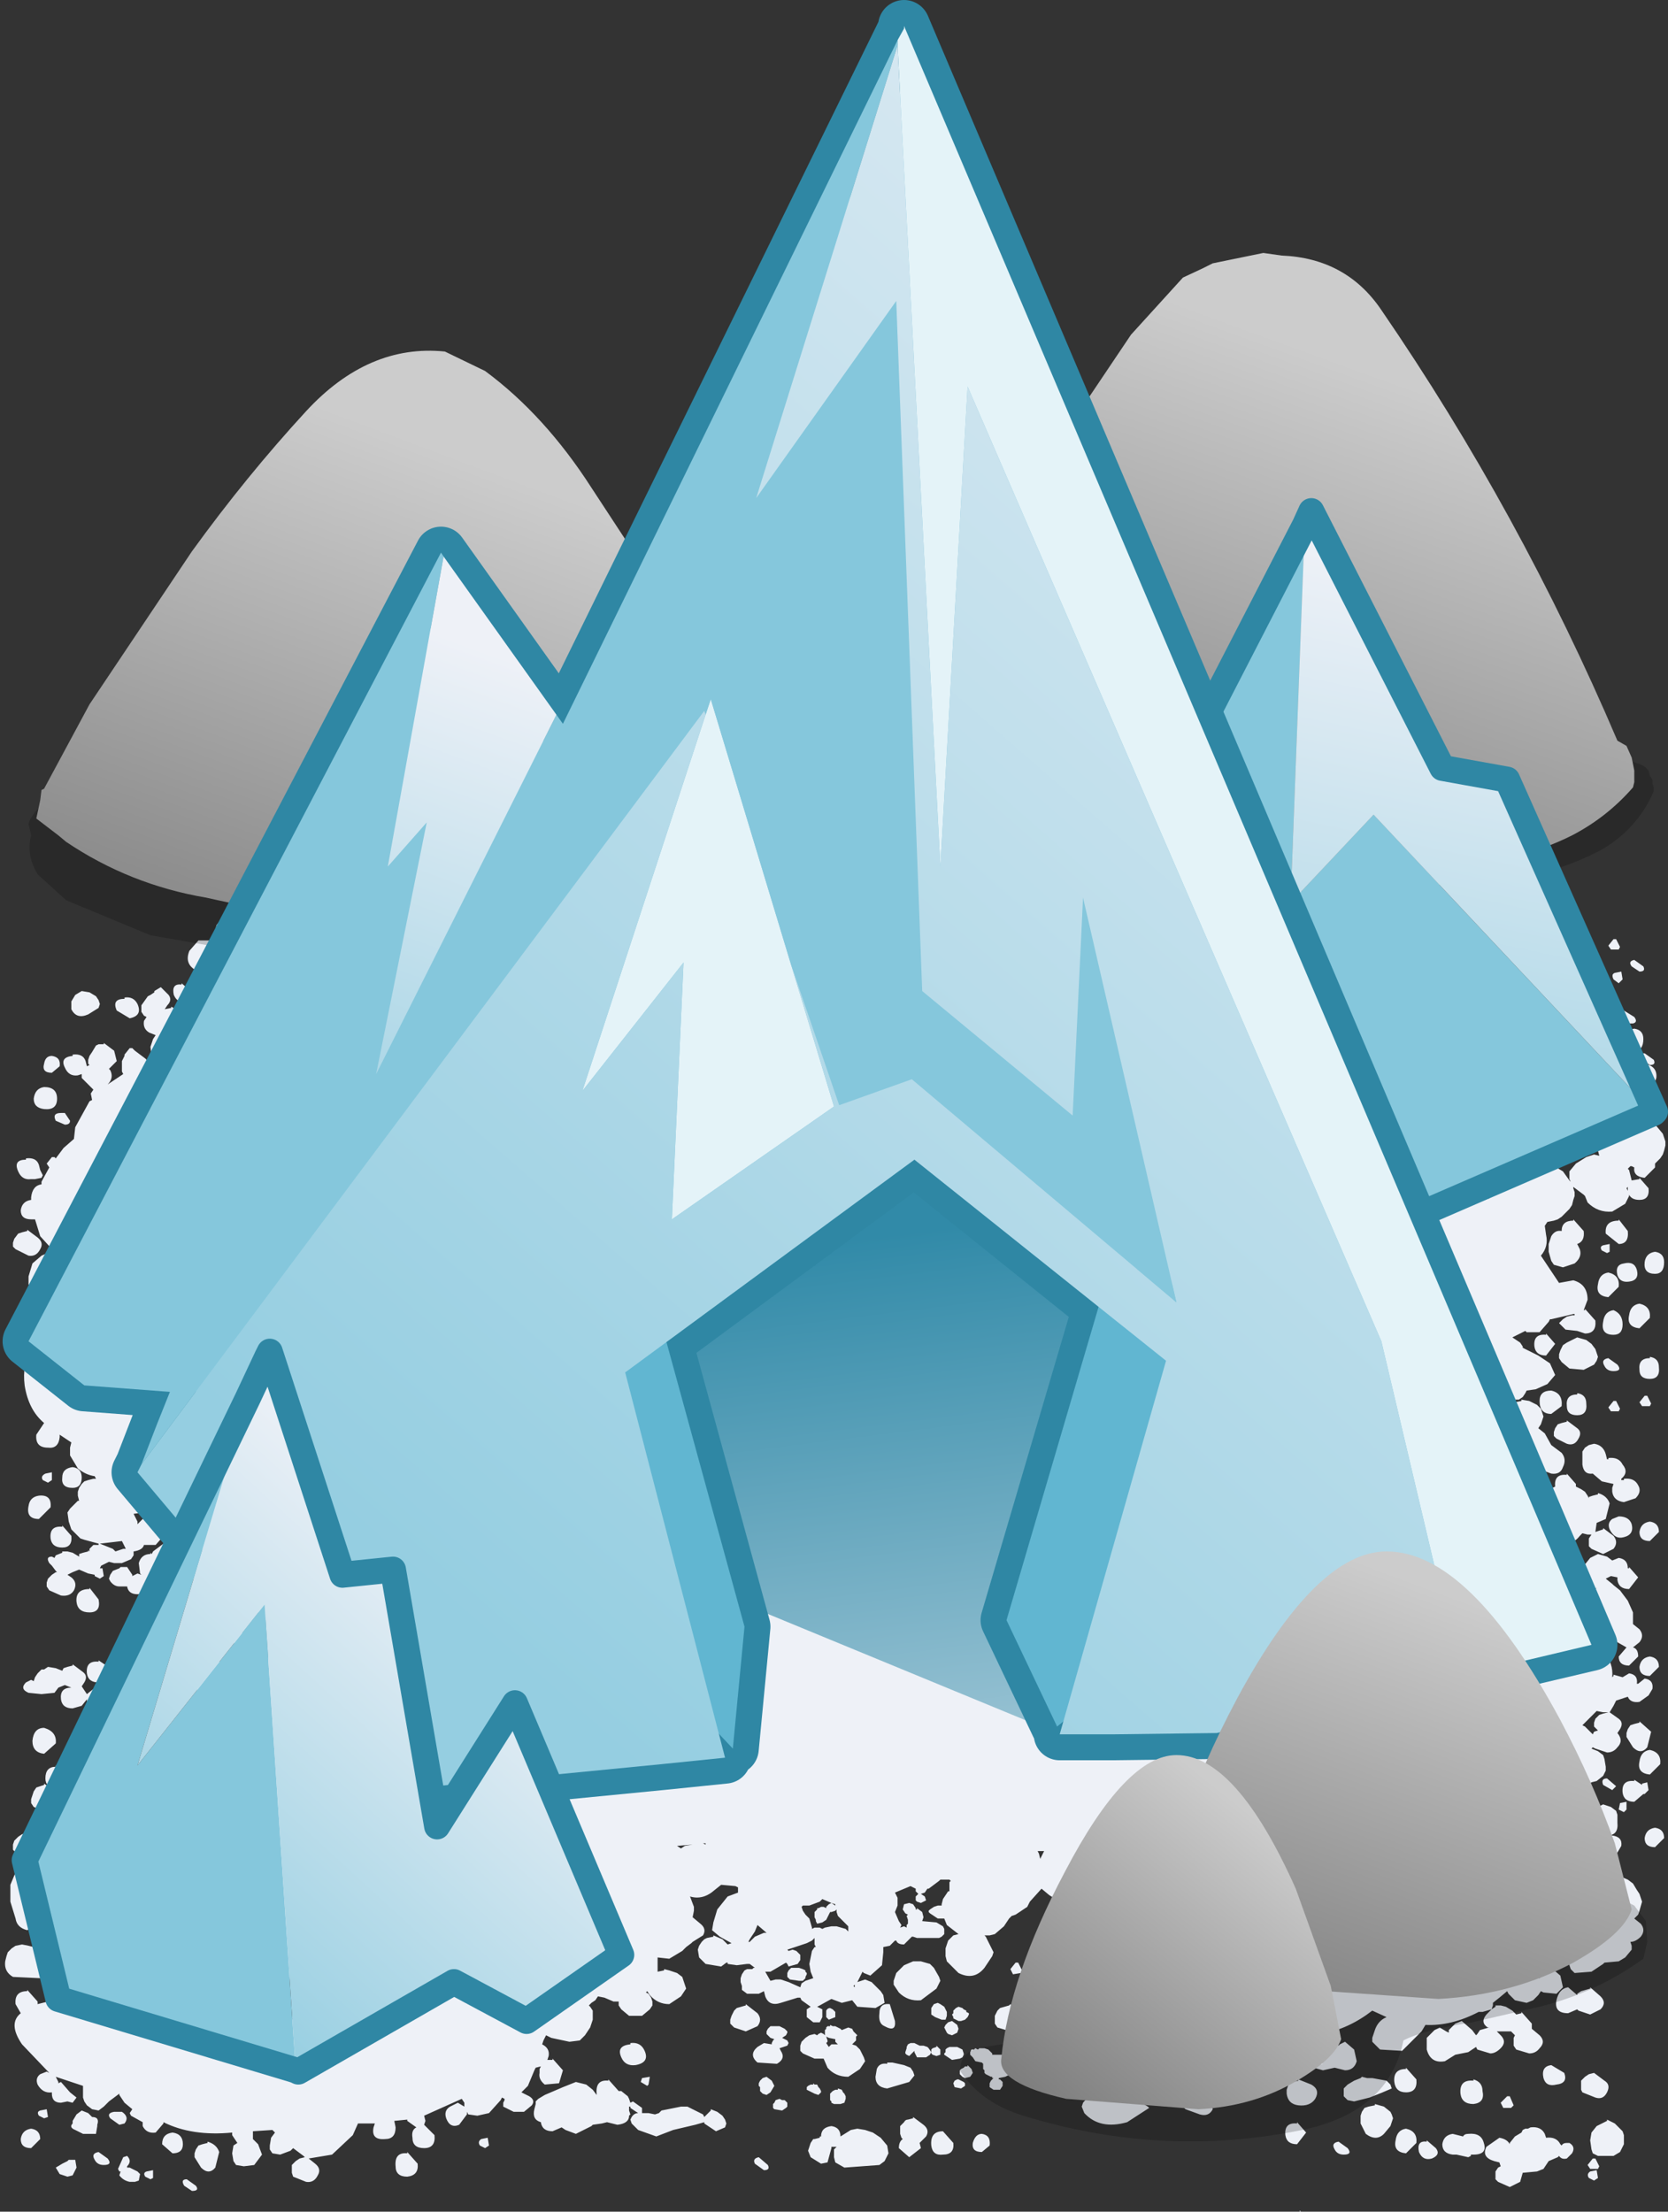 <?xml version="1.0" encoding="UTF-8" standalone="no"?>
<svg xmlns:xlink="http://www.w3.org/1999/xlink" height="85.25px" width="64.3px" xmlns="http://www.w3.org/2000/svg">
  <rect width="100%" height="100%" fill="#333333" stroke="none"/>
  <g transform="matrix(1.0, 0.0, 0.0, 1.0, 0.0, 21.25)">
    <path d="M43.25 8.7 L41.95 8.95 Q44.75 7.3 40.85 5.6 L35.45 6.45 Q37.55 4.7 33.7 3.45 L32.65 3.6 33.5 2.95 Q35.3 0.9 34.05 0.0 L64.0 0.0 64.0 64.0 0.0 64.0 0.0 0.0 9.95 0.0 9.4 0.7 Q8.8 1.65 9.65 2.3 L9.75 2.35 Q7.7 2.9 6.7 4.8 6.35 5.45 6.9 5.85 7.95 6.65 9.15 7.05 7.15 7.8 6.4 9.75 5.9 10.9 7.05 11.25 10.2 12.25 13.5 11.3 L15.4 10.8 Q15.85 12.9 19.15 12.55 L30.65 11.3 Q30.65 12.2 31.95 12.7 36.3 14.4 41.1 13.45 L45.45 12.3 Q50.7 10.55 46.25 7.95 L43.25 8.7" fill="#e9c572" fill-opacity="0.0" fill-rule="evenodd" stroke="none"/>
    <path d="M62.3 14.95 L62.45 15.25 62.4 15.35 62.1 15.35 62.0 15.2 62.2 14.95 62.3 14.95 M63.0 15.75 L63.35 16.0 Q63.45 16.2 63.2 16.2 L62.9 16.0 Q62.75 15.8 63.0 15.75 M62.5 16.2 L62.55 16.5 62.4 16.65 62.2 16.5 Q62.1 16.3 62.25 16.25 L62.5 16.2 M63.0 17.95 Q63.15 18.15 62.95 18.2 L62.5 18.2 Q62.15 18.05 62.4 17.8 L62.6 17.7 63.0 17.95 M63.85 20.3 L63.75 20.6 63.8 20.6 Q64.0 20.75 63.85 21.0 63.7 21.3 63.4 21.2 L63.0 21.0 62.9 20.9 62.9 20.75 62.95 20.6 63.0 20.55 62.95 20.25 Q62.95 19.75 63.4 19.75 63.9 19.85 63.85 20.3 M63.75 19.6 Q63.85 19.8 63.6 19.8 L63.3 19.6 Q63.15 19.35 63.4 19.35 L63.75 19.6 M62.6 18.8 Q62.65 18.45 63.0 18.4 63.35 18.45 63.35 18.8 63.35 19.25 63.0 19.25 62.55 19.25 62.6 18.8 M63.25 21.9 L63.25 21.85 63.65 22.0 63.85 22.15 64.1 22.45 64.2 22.75 64.2 22.9 64.15 23.1 64.1 23.25 64.0 23.4 63.8 23.6 63.8 23.75 63.4 24.15 Q62.95 24.1 63.0 23.75 L62.9 23.7 62.85 23.7 62.75 23.8 62.8 23.85 62.9 24.25 63.2 24.2 63.2 24.15 63.55 24.55 Q63.6 25.0 63.2 25.0 62.9 25.0 62.8 24.8 L62.8 24.85 62.7 25.05 62.65 25.15 62.15 25.45 Q61.6 25.5 61.2 25.1 L61.1 24.85 61.05 24.8 60.65 24.5 60.65 24.45 60.65 24.55 60.7 24.7 60.7 24.85 60.65 25.0 60.6 25.2 60.5 25.35 60.2 25.65 60.05 25.75 59.9 25.8 59.65 25.85 59.55 26.0 59.6 26.35 Q59.7 26.8 59.4 27.15 L60.1 28.2 60.65 28.1 Q61.2 28.25 61.2 28.85 L61.05 29.25 61.1 29.25 61.1 29.2 61.5 29.65 Q61.55 30.15 61.1 30.15 L60.8 30.05 60.35 30.0 60.1 29.75 60.25 29.6 60.4 29.5 60.6 29.45 60.7 29.45 60.7 29.4 60.65 29.4 59.8 29.6 59.75 29.6 59.7 29.7 59.35 30.1 58.85 30.1 58.8 30.05 58.3 30.3 58.6 30.5 58.7 30.65 58.7 30.7 58.8 30.75 59.3 31.0 59.75 31.3 59.95 31.75 59.65 32.1 59.2 32.3 58.85 32.35 58.8 32.45 58.7 32.6 58.55 32.7 58.0 32.7 Q57.75 32.65 57.6 32.45 L56.75 32.25 Q56.25 32.0 56.1 31.5 55.95 31.1 56.1 30.65 L56.15 30.5 Q55.3 30.1 54.9 28.75 54.65 27.9 55.05 27.15 L55.35 26.7 54.6 26.55 Q54.1 26.45 54.05 26.0 L54.05 25.85 54.15 25.5 54.25 25.35 Q54.6 25.05 55.05 24.9 L55.85 24.8 55.85 24.75 56.5 24.8 56.9 24.85 57.0 24.85 57.15 24.9 57.4 24.95 57.45 24.85 57.55 24.7 57.75 24.55 57.95 24.45 58.3 24.4 58.3 24.35 58.55 24.4 58.55 24.35 58.75 24.0 58.9 23.85 59.1 23.75 59.25 23.7 59.6 23.65 59.6 23.6 60.0 23.75 60.25 23.9 60.5 24.25 60.55 24.3 60.5 24.2 60.5 24.05 60.5 23.9 60.75 23.6 61.15 23.35 61.45 23.25 61.65 23.3 61.6 23.1 61.7 22.95 61.8 22.75 62.0 22.65 62.35 22.5 62.5 22.25 62.85 22.0 63.25 21.9 M62.7 24.55 L62.75 24.65 62.75 24.5 62.7 24.55 M43.05 8.75 L42.0 8.95 42.75 8.4 43.05 8.75 M42.25 2.65 L42.35 2.75 42.35 3.3 Q42.3 4.0 42.75 4.5 L44.1 5.45 44.55 5.65 42.85 6.35 42.6 6.5 42.4 6.45 40.85 5.6 35.45 6.45 Q37.55 4.7 33.7 3.45 L32.65 3.6 33.5 2.95 Q35.3 0.9 34.05 0.0 L40.1 0.0 Q40.05 0.9 40.7 1.55 L42.25 2.65 M54.5 8.05 L53.9 8.1 54.55 8.0 54.5 8.05 M57.5 56.2 L57.15 56.3 57.0 56.3 Q55.95 56.85 54.95 56.8 L54.8 57.05 54.05 57.8 53.2 57.75 52.9 57.45 52.9 57.3 53.0 57.0 Q53.1 56.7 53.35 56.55 L53.45 56.5 52.9 56.25 Q52.0 56.95 50.95 57.15 L51.05 57.15 51.25 57.3 51.35 57.45 51.4 57.5 51.6 57.6 51.65 57.55 51.85 57.45 52.2 57.75 52.3 58.2 Q52.2 58.55 51.85 58.55 L51.45 58.45 51.0 58.55 50.1 58.3 49.7 58.1 49.5 57.85 49.4 57.65 49.45 57.5 49.5 57.35 49.55 57.25 49.45 57.2 49.15 57.2 49.2 57.2 49.25 57.65 49.0 57.9 49.0 58.25 49.0 58.3 49.05 58.3 49.3 58.75 49.05 59.15 48.6 59.3 48.25 59.25 48.1 59.05 48.05 58.9 48.05 58.6 48.2 58.35 48.15 58.25 48.15 58.1 48.15 57.95 48.2 57.8 48.3 57.7 48.25 57.55 48.25 57.4 48.1 57.35 48.05 57.3 47.75 57.65 47.0 58.1 46.3 57.95 46.1 58.15 Q45.7 58.3 45.6 57.9 45.55 57.6 45.8 57.45 45.9 57.35 46.05 57.3 L46.2 57.35 46.25 57.2 46.35 57.05 46.55 56.95 47.0 56.75 47.0 56.6 47.0 56.55 46.8 56.45 45.8 55.75 45.55 56.05 45.3 56.5 45.25 56.55 45.3 56.6 45.4 57.05 45.2 57.3 44.65 57.3 44.45 57.1 44.45 56.9 Q44.15 56.95 43.95 56.65 L43.9 56.5 43.9 56.35 44.15 56.0 44.0 55.7 44.0 55.55 44.0 55.4 44.05 55.25 44.2 55.05 44.1 55.0 43.7 54.8 43.65 54.65 43.6 54.5 43.6 54.35 43.65 54.15 43.85 53.85 44.05 53.7 44.3 53.65 44.45 53.65 44.5 53.65 43.65 53.0 43.05 52.7 43.0 52.75 42.6 52.95 42.1 52.8 42.0 52.65 42.0 52.5 42.0 52.35 42.05 52.2 42.1 52.2 Q41.3 52.35 40.45 51.8 L40.15 51.55 39.7 52.05 39.6 52.25 39.15 52.55 39.0 52.6 38.9 52.7 38.7 53.0 38.35 53.3 38.15 53.35 37.95 53.35 38.0 53.4 38.15 53.7 38.3 54.0 38.25 54.15 37.95 54.6 Q37.55 55.1 36.95 54.8 L36.5 54.35 36.45 54.15 36.45 54.0 36.45 53.85 36.5 53.7 36.55 53.55 36.75 53.35 36.95 53.3 36.5 52.95 36.4 52.7 36.15 52.7 35.85 52.5 35.8 52.45 35.8 52.4 35.85 52.35 36.0 52.25 36.15 52.2 36.3 52.2 36.3 52.15 36.35 51.95 36.55 51.65 36.6 51.65 36.6 51.5 36.6 51.3 36.65 51.25 36.6 51.2 36.3 51.2 36.25 51.2 36.2 51.25 35.8 51.55 35.75 51.55 35.65 51.7 35.5 51.75 35.65 51.85 35.7 52.0 35.5 52.1 35.35 52.05 35.3 52.0 35.3 51.9 35.3 51.85 35.35 51.8 35.4 51.75 35.35 51.7 35.3 51.65 35.3 51.6 35.3 51.55 35.1 51.45 34.5 51.7 34.6 51.9 34.6 52.2 34.5 52.45 34.65 52.8 34.75 52.95 34.7 53.05 34.85 53.0 34.95 53.05 34.95 52.95 35.0 52.9 35.0 52.85 35.0 52.75 34.95 52.6 35.0 52.55 34.9 52.5 34.8 52.35 34.85 52.15 35.05 52.1 35.2 52.15 35.3 52.3 35.3 52.35 35.35 52.35 35.35 52.3 35.55 52.45 35.6 52.65 35.55 52.8 36.1 52.85 36.35 53.0 36.4 53.1 36.4 53.15 36.4 53.25 36.4 53.3 36.35 53.35 36.3 53.4 36.2 53.45 35.35 53.45 35.2 53.4 35.15 53.4 34.85 53.7 Q34.6 53.7 34.55 53.55 L34.5 53.55 34.3 53.75 34.05 53.8 34.05 53.85 34.05 54.0 34.0 54.5 33.55 54.9 33.3 54.8 33.25 54.75 33.05 55.15 33.35 55.05 33.6 55.15 33.75 55.3 33.95 55.5 34.05 55.65 34.1 55.95 33.75 56.15 33.05 56.1 32.85 55.85 32.45 55.95 32.05 55.8 31.6 56.05 31.5 56.1 31.6 56.15 31.7 56.2 31.7 56.3 31.7 56.35 31.7 56.5 31.65 56.6 31.6 56.7 31.5 56.7 31.35 56.7 31.1 56.5 31.1 56.3 31.1 56.2 31.25 56.1 30.9 55.85 30.85 55.75 30.75 55.75 30.1 55.95 Q29.65 56.1 29.5 55.7 L29.45 55.5 29.25 55.6 28.8 55.6 28.6 55.45 28.6 55.3 28.55 55.15 28.55 55.0 28.6 54.85 28.7 54.7 28.8 54.65 29.0 54.65 29.05 54.6 29.1 54.6 28.9 54.45 28.8 54.45 28.4 54.5 28.05 54.45 28.05 54.4 28.0 54.4 27.8 54.55 27.2 54.45 26.95 54.2 26.9 53.9 26.95 53.75 27.05 53.6 27.15 53.5 27.25 53.45 27.5 53.4 27.5 53.35 27.85 53.5 28.0 53.65 28.05 53.7 28.2 53.65 27.75 53.4 27.45 53.15 27.5 52.85 27.65 52.35 28.05 51.85 28.45 51.7 28.45 51.6 28.45 51.5 28.35 51.45 27.8 51.4 27.55 51.6 Q27.1 52.0 26.6 51.85 L26.75 52.25 26.75 52.4 26.7 52.65 27.0 52.9 Q27.25 53.1 27.1 53.35 L26.7 53.6 26.65 53.65 26.45 53.8 26.3 53.95 25.8 54.25 25.35 54.2 25.35 54.3 25.35 54.75 25.6 54.7 25.6 54.65 25.8 54.7 26.1 54.8 26.3 54.95 26.35 55.1 26.45 55.4 26.25 55.7 25.8 56.0 Q25.35 56.0 25.05 55.65 L24.95 55.5 24.9 55.55 25.0 55.6 25.1 55.75 25.15 55.9 25.15 56.05 25.05 56.2 24.75 56.45 24.25 56.45 23.95 56.2 23.85 56.05 23.85 55.9 23.8 55.9 23.65 55.9 23.3 55.75 23.05 55.7 22.95 55.85 22.8 55.95 22.7 56.05 22.75 56.1 22.85 56.25 22.85 56.45 22.85 56.6 22.8 56.75 22.75 56.9 22.55 57.2 22.35 57.4 21.95 57.45 21.25 57.3 21.05 57.2 20.95 57.4 20.9 57.55 Q21.2 57.7 21.15 58.0 L21.1 58.15 21.3 58.15 21.3 58.1 21.7 58.55 21.55 59.05 21.0 59.1 Q20.75 58.9 20.8 58.65 L20.8 58.5 20.85 58.4 20.65 58.45 20.6 58.55 20.35 59.15 20.1 59.4 20.4 59.55 Q20.65 59.7 20.5 59.9 L20.2 60.15 19.8 60.15 19.4 59.95 19.4 59.8 19.45 59.7 19.45 59.65 19.35 59.6 19.3 59.7 18.85 60.2 18.4 60.3 18.05 60.25 18.0 60.15 18.0 60.25 17.7 60.65 Q17.35 60.8 17.2 60.4 17.1 60.1 17.35 59.95 L17.65 59.8 17.9 59.95 17.9 59.8 17.8 59.65 16.35 60.3 16.4 60.5 16.35 60.65 16.75 61.05 Q16.8 61.55 16.35 61.55 15.9 61.55 15.9 61.15 15.85 60.85 16.05 60.75 L15.7 60.5 15.7 60.45 15.2 60.5 15.25 60.75 Q15.25 61.2 14.85 61.2 14.3 61.25 14.4 60.75 L14.45 60.6 13.8 60.6 13.6 61.05 12.8 61.8 11.9 61.95 12.15 62.15 Q12.4 62.35 12.25 62.6 12.1 62.9 11.8 62.85 L11.3 62.65 11.25 62.5 11.25 62.35 11.25 62.2 11.4 62.05 11.55 61.95 11.75 61.9 11.7 61.85 11.3 61.55 11.2 61.65 10.8 61.8 10.5 61.75 10.4 61.6 10.4 61.45 10.45 61.15 10.6 60.95 10.5 60.85 9.75 60.9 9.75 60.95 9.75 61.2 9.95 61.4 10.1 61.8 9.8 62.2 9.4 62.25 9.1 62.2 9.0 62.05 8.95 61.75 9.0 61.45 9.15 61.35 8.95 61.05 8.95 60.95 Q7.4 61.1 6.3 60.55 L6.3 60.6 6.0 60.95 Q5.65 61.0 5.5 60.7 L5.5 60.55 5.05 60.3 5.0 60.2 5.1 60.05 4.8 59.8 4.6 59.5 4.6 59.45 4.2 59.75 4.0 59.95 3.8 60.1 3.55 60.05 3.35 59.9 3.25 59.75 3.2 59.6 3.2 59.45 3.2 59.15 2.15 58.8 2.25 59.0 2.25 59.05 2.35 59.0 2.7 59.4 2.95 59.6 2.8 59.8 2.6 59.75 2.35 59.8 Q2.0 59.8 2.0 59.45 L2.0 59.4 Q1.65 59.45 1.45 59.1 1.35 58.85 1.55 58.7 L1.8 58.6 1.9 58.65 0.85 57.55 Q0.3 56.75 0.8 56.35 L0.6 56.0 Q0.55 55.5 1.05 55.5 L1.05 55.45 1.45 55.9 1.45 56.0 Q5.4 54.95 7.75 57.4 L7.8 57.5 9.8 57.45 10.55 57.4 10.95 57.3 Q11.0 56.85 11.35 56.5 12.85 55.2 14.75 54.55 L17.85 53.75 Q20.65 54.1 20.25 56.2 L20.55 56.3 20.8 56.5 20.9 56.25 21.15 55.9 21.3 55.8 21.2 55.5 21.2 55.35 21.2 55.05 21.2 54.85 21.25 54.7 21.35 54.55 21.5 54.4 21.75 54.25 22.15 54.15 22.15 54.1 22.45 54.2 22.8 54.3 23.0 54.45 23.15 54.4 23.25 54.4 23.25 54.2 23.4 53.85 23.5 53.75 23.4 53.55 23.4 52.9 23.65 52.4 23.7 52.4 23.45 52.3 Q21.8 51.75 22.7 50.85 L22.15 50.5 22.0 50.35 22.0 50.3 21.5 50.35 17.9 50.6 Q16.0 50.7 14.95 52.05 14.5 52.7 14.55 53.45 L14.55 53.65 14.0 53.8 13.05 54.3 12.95 54.45 12.8 54.4 12.55 54.25 12.5 54.05 11.9 54.2 11.95 54.25 11.6 54.75 Q10.95 55.3 10.5 54.55 L10.45 54.15 10.65 53.8 10.4 53.5 10.3 53.05 10.05 52.9 9.9 52.55 Q9.85 52.35 9.95 52.15 L10.2 52.0 10.15 51.55 9.85 51.4 9.55 51.0 Q9.5 50.75 9.6 50.55 9.8 50.2 10.15 50.15 L10.15 49.35 10.15 48.85 10.0 48.8 Q9.35 48.7 9.55 48.05 L9.8 47.4 9.6 46.95 9.6 46.3 9.3 45.6 Q9.2 45.15 9.55 44.85 L9.55 43.65 Q9.25 43.45 9.4 43.1 L9.5 42.85 9.5 42.4 8.0 41.4 Q7.7 41.05 8.0 40.65 L8.95 39.65 9.35 39.45 9.15 36.8 8.7 36.85 8.3 37.25 Q7.75 37.4 7.5 36.95 7.3 36.5 7.45 36.1 L7.55 36.05 7.65 36.0 7.8 35.95 8.1 36.1 8.15 35.9 8.25 35.75 7.8 35.2 Q7.65 34.85 7.8 34.45 7.9 34.0 8.15 33.65 8.35 33.3 8.65 33.3 8.5 33.1 8.5 32.7 8.5 32.25 8.85 32.1 L8.85 31.85 8.5 31.8 Q7.75 31.7 7.6 30.9 7.5 30.25 8.1 30.05 L8.75 29.9 8.75 29.65 Q7.85 29.15 7.5 28.25 7.25 27.65 7.4 26.95 7.65 26.2 8.4 26.0 L8.6 26.05 8.6 25.95 8.45 25.95 8.0 25.6 7.9 25.05 8.1 24.4 Q8.3 24.1 8.55 24.05 L8.55 23.85 8.55 22.7 8.05 22.15 8.05 22.05 7.2 22.3 Q6.4 22.45 5.7 22.9 L5.65 23.4 5.1 24.35 3.6 25.35 3.8 25.8 Q4.0 26.35 3.6 26.9 L2.9 27.35 2.95 27.45 2.85 27.75 2.45 28.3 2.25 28.5 2.5 28.65 2.75 28.95 2.85 29.25 2.9 29.6 2.85 29.75 2.7 29.9 2.55 30.05 2.4 30.15 2.15 30.25 1.6 29.9 Q1.25 29.7 1.15 29.3 1.1 28.95 1.3 28.7 L1.45 28.55 1.15 28.4 1.1 28.25 1.1 27.95 1.25 27.45 1.6 27.15 2.05 26.95 1.55 26.4 1.35 25.75 1.2 25.75 Q0.8 25.75 0.8 25.4 0.85 25.05 1.2 25.0 L1.2 24.9 Q1.25 24.45 1.6 24.4 L1.6 24.3 1.9 23.75 1.8 23.6 2.0 23.35 2.1 23.35 2.15 23.4 2.45 23.0 2.85 22.65 2.9 22.2 3.45 21.2 3.55 21.15 3.5 20.9 3.6 20.75 3.15 20.3 3.15 20.15 3.0 20.2 Q2.65 20.25 2.5 19.9 2.3 19.5 2.8 19.45 L2.8 19.4 Q3.2 19.35 3.3 19.65 L3.35 19.85 3.45 19.8 3.4 19.75 3.4 19.6 3.45 19.45 3.55 19.3 3.7 19.05 3.8 19.0 4.0 19.0 4.0 18.95 4.4 19.25 4.5 19.65 4.2 19.95 4.25 20.0 Q4.4 20.3 4.15 20.55 L4.75 20.15 4.7 20.05 4.7 19.65 4.8 19.45 4.8 19.4 5.0 19.15 5.1 19.15 5.2 19.25 5.4 19.4 5.6 19.55 5.7 19.65 5.85 19.55 5.8 19.1 5.9 18.8 6.0 18.65 5.75 18.55 Q5.5 18.4 5.55 18.1 L5.65 17.95 5.55 17.9 5.45 17.75 5.45 17.5 5.7 17.15 5.8 17.1 5.95 17.0 5.95 16.95 6.2 16.8 6.5 17.1 Q6.65 17.3 6.45 17.5 L6.35 17.65 6.6 17.6 6.6 17.55 6.85 17.7 Q7.2 17.75 7.2 18.15 7.2 18.5 6.8 18.5 L6.65 18.5 6.6 18.5 6.85 18.7 Q7.05 18.9 6.9 19.15 L6.9 19.2 8.25 19.45 8.45 19.3 8.4 17.4 8.25 17.1 8.2 16.8 8.2 16.75 8.25 16.65 8.35 16.55 8.35 16.15 Q8.1 16.45 7.55 16.15 7.1 15.9 7.3 15.4 L7.65 15.0 8.3 15.0 Q8.25 14.7 8.35 14.4 L8.65 14.05 9.05 13.95 Q9.55 13.9 9.9 14.25 L10.25 14.75 10.25 14.7 10.35 14.6 10.4 14.55 10.6 14.55 10.6 14.5 10.75 14.55 10.95 14.6 11.05 14.7 Q11.1 14.2 11.6 14.2 12.1 14.3 12.2 14.8 L21.35 14.1 26.1 13.85 Q37.55 13.85 48.95 14.15 L48.95 14.05 48.5 13.7 48.45 13.3 Q48.7 12.85 49.2 12.8 L49.65 12.75 49.9 12.85 50.05 12.95 50.2 13.15 50.25 13.3 50.25 13.4 Q50.55 13.5 50.65 13.75 50.85 13.6 51.05 13.6 51.15 13.45 51.35 13.45 L51.8 13.75 52.05 13.7 Q52.65 13.8 52.7 14.25 L53.05 14.25 52.95 13.95 Q53.0 13.6 53.35 13.5 L53.6 13.45 54.0 13.65 54.2 14.0 54.25 14.35 54.45 14.5 54.65 14.75 54.6 15.15 54.45 15.35 54.35 15.4 54.3 15.45 54.2 15.45 54.15 15.45 54.05 15.45 54.1 15.5 54.15 15.55 54.15 15.7 54.1 15.85 54.1 16.05 Q54.2 15.8 54.5 15.8 55.0 15.85 55.0 16.3 55.0 16.75 54.5 16.75 L54.4 16.75 Q54.7 17.0 54.6 17.35 L54.35 18.1 53.95 18.55 53.85 18.55 54.0 20.7 54.2 23.4 54.25 23.35 54.4 23.4 54.6 23.45 54.7 23.5 54.8 23.65 54.9 23.8 54.9 23.85 54.9 23.95 54.85 24.0 54.85 24.05 54.8 24.1 54.7 24.2 54.6 24.25 54.5 24.25 54.2 24.2 54.25 24.8 54.65 25.05 Q53.15 25.45 52.95 27.15 52.7 29.6 54.25 31.3 L54.8 31.9 54.8 32.2 54.75 32.3 55.2 32.95 Q55.45 33.35 55.15 33.75 L54.1 34.5 54.1 34.65 54.35 34.7 54.75 35.0 54.85 35.45 54.65 35.85 54.65 35.95 54.6 36.4 54.15 36.85 54.15 36.9 54.1 37.05 54.0 37.1 54.0 37.6 Q54.3 37.55 54.5 37.8 L54.6 38.25 54.3 38.6 53.95 38.7 53.95 40.8 54.25 40.65 Q54.85 40.65 54.85 41.2 54.85 41.75 54.25 41.7 L54.5 42.45 Q54.6 43.15 53.95 43.1 L53.95 44.5 54.2 44.4 54.45 44.5 54.7 44.7 54.7 45.05 54.6 45.25 54.55 45.35 54.7 45.9 54.75 45.95 54.95 46.4 54.7 46.85 54.65 46.9 54.05 46.85 54.05 47.4 54.05 47.55 54.5 47.35 54.6 47.35 54.75 47.4 54.85 47.45 54.9 47.55 55.0 47.65 55.0 47.8 55.05 48.05 54.95 48.25 54.8 48.45 Q55.2 49.0 54.6 49.25 L54.15 49.4 54.15 49.65 54.2 49.8 Q54.9 49.9 54.85 50.6 L54.85 50.65 54.9 50.7 55.0 50.85 55.0 50.95 55.05 51.05 55.0 51.75 54.45 52.2 54.3 52.25 54.3 52.4 54.3 52.6 52.65 52.45 52.25 52.65 52.25 52.85 52.3 52.75 52.55 52.6 52.65 52.6 52.85 52.65 52.95 52.7 53.0 52.75 53.05 52.85 53.1 52.95 53.15 53.15 53.15 53.25 53.75 53.15 54.0 53.1 54.15 53.15 54.2 53.2 55.45 53.45 55.5 53.3 55.6 53.15 55.7 53.0 55.9 52.85 56.25 52.6 56.8 52.5 56.8 52.45 57.85 52.55 58.3 52.65 58.65 52.25 Q59.45 51.5 60.45 51.2 L61.1 51.5 Q61.4 51.6 61.6 51.8 L61.6 51.75 61.6 51.65 61.2 51.4 61.05 51.1 61.05 50.95 61.05 50.8 61.15 50.65 61.35 50.5 61.3 50.5 60.85 50.3 60.95 50.05 61.05 49.95 60.65 50.05 60.3 50.0 60.15 49.8 60.1 49.65 60.1 49.35 60.15 49.2 60.0 49.1 Q59.55 49.15 59.3 48.8 L59.1 48.5 59.1 48.35 59.15 48.2 59.4 47.9 59.7 47.65 59.9 47.6 59.8 47.35 59.85 47.2 59.45 47.1 59.2 46.85 59.15 46.7 59.15 46.55 59.15 46.35 59.25 46.25 59.4 46.15 58.3 46.3 Q57.0 46.45 56.1 45.75 54.8 44.8 56.15 43.75 56.5 43.45 56.9 43.3 L56.9 43.25 57.0 43.0 57.05 42.95 57.2 42.9 57.35 42.85 57.5 42.9 57.7 42.6 Q58.2 42.1 58.95 42.05 L60.65 41.75 Q62.25 42.3 62.15 43.4 L62.2 43.35 62.2 43.3 62.55 43.4 62.8 43.25 Q63.15 43.3 63.1 43.65 L63.15 43.65 63.4 43.45 Q63.75 43.5 63.7 43.85 L63.55 44.1 63.2 44.35 Q62.85 44.4 62.75 44.15 L62.6 44.2 62.3 44.3 62.2 44.5 62.05 44.75 62.4 45.0 Q62.6 45.15 62.45 45.4 L62.35 45.55 Q62.6 45.85 62.35 46.1 62.2 46.3 61.95 46.3 L61.5 46.15 61.4 46.1 61.35 46.15 61.6 46.25 61.8 46.4 61.85 46.55 61.9 46.85 61.9 47.0 61.8 47.2 61.55 47.4 61.35 47.45 61.0 47.7 60.6 47.4 60.35 47.7 60.45 47.8 60.65 48.1 60.8 47.95 61.0 47.8 61.25 47.9 61.45 48.05 61.55 48.2 61.6 48.35 61.6 48.4 61.8 48.3 62.1 48.4 62.3 48.55 62.35 48.7 62.35 48.85 62.35 48.95 62.35 49.0 Q62.4 49.5 61.95 49.5 L61.75 49.5 61.35 49.4 61.35 49.5 61.3 49.75 62.15 49.5 Q62.55 49.55 62.5 49.9 L62.15 50.5 62.25 50.6 62.35 50.75 62.4 51.05 62.75 51.2 62.95 51.35 63.1 51.6 63.2 51.75 63.3 52.05 63.2 52.4 63.15 52.55 63.0 52.7 63.25 52.9 Q63.45 53.15 63.25 53.4 63.05 53.6 62.85 53.6 L62.9 53.75 62.9 53.9 62.65 54.2 62.4 54.35 61.85 54.4 61.8 54.45 61.35 54.75 60.7 54.8 60.55 54.65 60.5 54.5 60.45 54.15 59.1 54.2 58.8 54.75 58.95 54.8 59.2 54.9 59.35 55.0 59.4 54.9 59.5 54.75 59.8 54.65 59.8 54.6 60.15 54.9 60.25 55.35 60.0 55.6 59.5 55.55 59.4 55.5 59.3 55.65 59.1 55.85 58.85 55.95 58.4 55.85 58.15 55.6 58.1 55.5 57.8 55.75 57.55 55.95 57.55 56.05 57.5 56.2 57.65 56.1 57.65 56.05 57.85 56.05 58.05 56.1 58.3 56.25 58.45 56.4 58.65 56.35 58.65 56.3 59.05 56.75 59.05 56.95 59.35 57.2 Q59.6 57.45 59.35 57.7 59.2 57.9 58.95 57.9 L58.45 57.75 58.35 57.6 58.35 57.45 58.35 57.3 58.4 57.2 58.25 57.05 57.7 57.05 57.85 57.2 Q58.1 57.45 57.85 57.7 57.65 57.9 57.45 57.9 L56.95 57.75 56.9 57.65 56.6 57.85 56.1 57.95 55.7 58.2 Q55.15 58.3 55.0 57.75 L55.0 57.3 55.3 57.0 55.5 56.9 55.75 57.05 55.85 57.1 55.85 57.0 56.1 56.75 56.35 56.65 56.75 57.0 56.9 57.2 56.95 57.15 57.05 57.0 57.4 56.9 57.35 56.9 Q57.05 56.7 57.3 56.4 L57.5 56.2 M53.75 14.95 L53.75 14.75 53.6 14.75 53.65 15.25 53.8 15.35 53.9 15.35 53.85 15.3 53.8 15.25 53.75 15.1 53.75 14.95 M54.95 14.3 L55.75 14.35 55.65 14.5 55.35 14.65 55.05 14.5 55.0 14.4 54.95 14.3 M53.7 16.55 L54.1 16.6 54.05 16.25 54.0 16.3 53.9 16.35 53.8 16.4 53.7 16.45 53.7 16.55 M55.05 21.8 Q55.15 21.3 55.65 21.3 56.35 21.4 56.3 22.05 56.2 22.75 55.55 22.6 54.85 22.5 55.05 21.8 M55.65 23.45 Q56.25 23.45 56.25 24.0 56.25 24.55 55.65 24.5 55.05 24.5 55.15 23.9 55.25 23.5 55.65 23.45 M60.65 25.8 L60.65 25.75 61.05 26.2 Q61.1 26.6 60.8 26.7 L60.9 26.9 Q61.0 27.2 60.7 27.45 L60.25 27.6 59.9 27.5 59.8 27.35 59.7 27.0 59.7 26.7 59.8 26.4 Q59.95 26.15 60.2 26.2 60.2 25.8 60.65 25.8 M60.4 30.5 L60.8 30.3 61.15 30.4 61.35 30.55 61.5 30.75 61.6 31.05 61.55 31.2 61.45 31.35 61.05 31.55 60.5 31.5 60.2 31.25 60.1 31.1 60.1 30.95 60.15 30.8 60.25 30.6 60.4 30.5 M59.95 30.55 L59.6 31.0 Q59.2 31.0 59.15 30.65 59.1 30.15 59.6 30.2 L59.6 30.15 59.95 30.55 M55.65 35.25 L55.8 35.15 56.0 35.3 56.15 35.45 56.2 35.65 56.2 35.85 56.15 35.9 55.9 36.0 55.5 35.65 55.5 35.4 55.65 35.25 M59.4 33.05 L59.5 33.35 59.45 33.5 59.4 33.65 59.3 33.8 59.55 34.0 59.8 34.45 60.2 34.75 Q60.4 35.0 60.25 35.3 60.15 35.6 59.8 35.55 L59.4 35.4 Q58.95 35.6 58.65 35.2 L58.45 34.55 58.6 34.15 Q58.35 34.15 58.2 33.9 L58.05 33.75 58.05 33.55 58.0 33.4 58.05 33.25 58.2 32.95 58.4 32.8 58.65 32.75 58.65 32.7 58.95 32.75 59.25 32.9 59.4 33.05 M59.8 33.25 Q59.35 33.25 59.35 32.75 59.35 32.35 59.8 32.35 60.25 32.45 60.2 32.95 L59.8 33.25 M60.2 33.6 L60.4 33.55 60.4 33.5 60.8 33.8 Q61.0 33.95 60.85 34.2 60.7 34.5 60.4 34.4 L60.0 34.2 59.9 34.1 59.9 33.95 59.95 33.8 60.05 33.65 60.2 33.6 M56.95 33.95 L57.15 34.15 57.05 34.35 56.85 34.45 56.65 34.3 56.65 34.15 56.75 34.05 56.85 34.0 56.95 34.0 56.95 33.95 M56.8 36.55 L56.8 36.3 56.85 36.2 56.9 36.15 56.95 36.05 57.05 36.05 57.1 36.0 57.2 36.0 57.35 36.05 57.45 36.1 57.55 36.15 57.55 36.2 57.65 36.4 57.6 36.65 57.4 36.85 57.2 36.9 57.05 36.85 56.9 36.75 56.8 36.55 M58.0 37.1 L58.15 37.15 58.25 37.2 58.3 37.25 58.35 37.35 58.35 37.45 58.35 37.5 58.35 37.6 58.15 37.8 57.85 37.8 57.75 37.7 57.65 37.6 57.65 37.45 57.65 37.35 57.65 37.3 57.7 37.25 57.8 37.15 57.9 37.1 58.0 37.1 M59.95 36.05 Q59.9 35.55 60.4 35.6 L60.4 35.55 60.75 35.95 60.75 36.05 60.95 36.15 61.1 36.25 61.2 36.4 61.25 36.5 61.25 36.45 61.4 36.4 61.6 36.35 61.6 36.3 Q61.95 36.4 62.05 36.7 L61.9 37.3 61.55 37.45 61.5 37.8 61.8 37.7 61.8 37.65 62.2 37.95 Q62.4 38.2 62.2 38.45 L61.8 38.65 61.35 38.45 61.25 38.35 61.25 38.2 61.25 38.05 61.35 37.9 61.4 37.9 61.2 37.9 61.0 37.85 60.9 37.95 Q60.55 38.4 60.1 38.1 L59.85 37.8 59.75 37.65 59.75 37.5 59.75 37.35 59.8 37.3 59.6 37.0 59.55 36.85 59.5 36.7 59.45 36.55 59.5 36.4 59.85 36.1 59.95 36.05 M60.7 39.45 L60.9 39.2 61.1 39.1 61.1 39.05 61.3 38.8 61.6 38.65 61.95 38.75 62.15 38.9 62.4 38.8 Q62.75 38.85 62.75 39.2 L62.8 39.2 62.8 39.15 63.15 39.55 62.8 40.0 Q62.4 40.0 62.35 39.65 L62.35 39.55 62.1 39.5 61.9 39.6 62.15 39.8 62.2 39.85 62.45 40.05 62.75 40.45 62.95 40.9 62.95 41.35 63.2 41.55 Q63.4 41.8 63.2 42.05 L62.95 42.25 Q63.15 42.3 63.15 42.6 L62.8 42.95 Q62.4 42.95 62.4 42.6 L62.7 42.25 62.35 42.05 62.3 42.0 62.2 42.0 61.8 41.85 61.6 41.75 61.35 41.45 61.2 41.15 61.2 41.0 61.2 40.85 61.25 40.7 61.3 40.55 61.3 40.4 61.35 40.25 61.4 40.1 61.55 39.95 61.45 40.0 Q60.9 40.3 60.7 39.75 L60.7 39.45 M56.75 38.05 Q56.7 38.7 56.05 38.6 55.35 38.45 55.5 37.8 55.65 37.3 56.15 37.25 56.85 37.35 56.75 38.05 M56.5 42.3 L56.55 42.2 56.65 42.15 56.8 42.15 56.8 42.1 56.95 42.15 57.05 42.25 57.1 42.35 57.15 42.45 57.15 42.5 57.05 42.7 56.65 42.75 56.5 42.65 56.5 42.6 56.45 42.5 56.45 42.4 56.5 42.35 56.5 42.3 M55.65 39.5 Q55.6 40.15 55.0 40.0 54.4 39.85 54.55 39.25 54.65 38.8 55.1 38.8 55.7 38.9 55.65 39.5 M54.65 44.1 Q54.1 44.05 54.1 43.55 54.05 43.1 54.5 43.05 55.0 43.1 55.1 43.6 55.15 44.1 54.65 44.1 M59.9 45.95 L60.1 46.0 60.25 46.15 60.3 46.05 60.25 46.0 60.2 45.8 59.9 45.95 M60.35 46.95 L60.5 47.05 60.5 46.9 60.5 46.85 60.4 46.75 60.4 46.8 60.35 46.95 M64.15 27.4 Q64.15 27.85 63.8 27.85 63.35 27.85 63.4 27.4 63.45 27.05 63.8 27.0 64.15 27.05 64.15 27.4 M62.75 26.2 Q62.8 26.7 62.4 26.7 L61.9 26.3 Q61.85 25.8 62.4 25.8 L62.4 25.75 62.75 26.2 M61.8 26.75 L62.05 26.7 62.05 27.0 61.95 27.05 61.75 26.95 Q61.65 26.8 61.8 26.75 M63.1 27.7 Q63.2 28.1 62.8 28.15 62.45 28.2 62.35 27.9 62.25 27.5 62.6 27.45 63.0 27.35 63.1 27.7 M61.6 28.25 Q61.65 27.85 62.0 27.8 62.45 27.9 62.4 28.35 L62.0 28.75 Q61.5 28.7 61.6 28.25 M62.8 29.45 Q62.85 29.05 63.2 29.0 63.65 29.1 63.6 29.55 L63.2 29.95 Q62.7 29.9 62.8 29.45 M62.2 30.2 Q61.7 30.2 61.8 29.7 61.85 29.3 62.2 29.25 62.55 29.4 62.55 29.8 62.55 30.2 62.2 30.2 M63.65 32.85 L63.6 32.95 63.3 32.95 63.2 32.8 63.4 32.55 63.5 32.55 63.65 32.85 M63.95 31.45 Q64.0 31.9 63.6 31.9 63.2 31.9 63.2 31.55 63.15 31.1 63.6 31.1 L63.6 31.05 Q63.95 31.1 63.95 31.45 M62.2 31.6 Q61.95 31.6 61.85 31.4 61.7 31.15 62.0 31.1 L62.35 31.35 Q62.55 31.6 62.2 31.6 M60.8 33.3 Q60.4 33.3 60.4 32.95 60.35 32.5 60.8 32.5 L60.8 32.45 Q61.15 32.5 61.15 32.85 61.2 33.3 60.8 33.3 M62.45 33.05 L62.4 33.15 62.1 33.15 62.0 33.0 62.2 32.75 62.3 32.75 62.45 33.05 M61.9 34.8 L61.95 35.0 62.0 35.0 62.0 34.95 Q62.4 34.9 62.55 35.2 62.8 35.5 62.5 35.75 L62.5 35.8 62.6 35.8 62.6 35.75 Q63.0 35.7 63.15 36.0 63.3 36.25 63.05 36.5 L62.6 36.65 Q62.2 36.6 62.15 36.25 L62.15 36.1 62.2 35.95 61.75 35.85 61.4 35.55 Q61.05 35.6 61.0 35.2 L61.0 35.0 61.0 34.85 61.0 34.7 61.1 34.55 61.25 34.45 61.45 34.4 Q61.8 34.45 61.9 34.8 M63.95 37.8 L63.6 38.15 Q63.2 38.15 63.2 37.8 63.25 37.45 63.6 37.4 63.95 37.45 63.95 37.8 M62.9 37.5 Q63.0 37.9 62.6 38.0 62.25 38.1 62.05 37.7 61.95 37.45 62.15 37.3 L62.4 37.2 Q62.8 37.2 62.9 37.5 M63.95 43.0 L63.6 43.35 Q63.2 43.35 63.2 43.0 63.25 42.65 63.6 42.6 63.95 42.65 63.95 43.0 M63.5 46.1 Q63.25 46.4 62.95 46.1 L62.7 45.7 62.7 45.55 62.75 45.4 62.85 45.25 63.0 45.2 63.2 45.15 63.2 45.1 63.65 45.5 63.5 46.1 M61.8 44.8 L62.0 44.75 61.8 44.75 61.55 44.7 61.0 45.25 61.1 45.3 61.3 45.5 61.4 45.6 61.45 45.5 61.6 45.45 61.55 45.4 61.45 45.3 61.45 45.15 61.5 45.0 61.65 44.85 61.8 44.8 M62.15 47.75 L61.8 47.55 Q61.7 47.3 61.95 47.3 L62.3 47.6 62.15 47.75 M63.3 47.55 L63.3 47.5 63.5 47.45 63.55 47.75 63.4 47.9 63.35 47.9 63.0 48.2 Q62.6 48.2 62.55 47.85 62.5 47.35 63.0 47.4 L63.0 47.35 63.3 47.55 M61.0 48.85 L61.0 49.0 61.1 49.05 61.15 48.85 61.0 48.85 M62.7 48.5 L62.6 48.6 62.4 48.5 62.45 48.25 62.7 48.2 62.7 48.5 M63.6 47.15 Q63.1 47.1 63.2 46.65 63.25 46.25 63.6 46.2 64.05 46.3 64.0 46.75 L63.6 47.15 M7.35 16.95 Q7.55 17.2 7.2 17.35 6.85 17.45 6.7 17.1 6.6 16.65 7.0 16.7 L7.0 16.65 7.35 16.95 M8.1 16.85 L7.8 17.1 Q7.4 17.1 7.5 16.75 7.55 16.45 7.8 16.45 8.15 16.5 8.1 16.85 M3.45 17.0 L3.7 17.15 3.8 17.3 3.85 17.45 3.8 17.6 3.4 17.85 Q2.95 18.05 2.75 17.65 L2.75 17.35 2.9 17.1 3.15 16.95 3.45 17.0 M4.5 17.7 Q4.3 17.25 4.8 17.25 L4.8 17.2 Q5.15 17.15 5.3 17.45 5.5 17.9 5.0 18.0 L4.5 17.7 M2.3 19.85 L2.0 20.1 Q1.6 20.1 1.7 19.75 1.75 19.45 2.0 19.45 2.35 19.5 2.3 19.85 M2.2 21.1 Q2.2 21.55 1.7 21.5 1.3 21.45 1.3 21.1 1.35 20.7 1.7 20.65 2.2 20.65 2.2 21.1 M2.5 21.65 L2.7 21.95 Q2.7 22.1 2.5 22.1 L2.15 21.95 Q2.0 21.65 2.35 21.65 L2.5 21.65 M1.0 23.4 Q1.4 23.35 1.5 23.65 L1.55 23.85 1.65 24.05 1.6 24.15 1.35 24.2 1.2 24.2 Q0.85 24.25 0.7 23.9 0.5 23.45 1.0 23.45 L1.0 23.4 M9.3 19.5 L9.35 19.6 9.35 19.45 9.3 19.35 9.3 19.5 M8.55 27.55 L8.25 28.1 8.7 28.15 8.65 27.4 8.55 27.55 M1.05 26.2 L1.05 26.15 1.45 26.45 Q1.7 26.65 1.55 26.9 1.4 27.2 1.1 27.15 L0.6 26.9 0.5 26.8 0.5 26.65 0.55 26.5 0.7 26.3 0.85 26.25 1.05 26.2 M5.05 32.45 L5.25 32.6 5.55 33.05 5.65 33.2 5.6 33.5 5.45 33.95 5.45 34.1 5.4 34.25 5.35 34.45 5.3 34.6 5.5 34.95 5.6 35.25 5.65 35.4 5.6 35.55 5.55 35.65 5.6 35.65 5.95 35.7 6.1 35.9 6.2 36.05 6.3 36.15 6.45 36.15 6.65 36.1 6.8 36.15 7.2 36.4 7.3 36.55 7.35 36.7 7.35 36.85 7.35 36.95 7.35 37.05 7.3 37.25 7.2 37.35 6.9 37.6 6.35 37.65 6.35 37.9 6.0 38.3 5.55 38.3 Q5.5 38.5 5.15 38.55 L5.15 38.7 5.05 38.85 4.7 39.0 4.4 39.0 4.2 38.95 3.9 39.1 3.85 39.2 3.95 39.2 4.0 39.5 3.85 39.6 3.65 39.5 3.65 39.45 3.4 39.4 3.05 39.25 2.8 39.35 2.6 39.45 2.75 39.55 Q3.0 39.75 2.85 40.05 2.7 40.3 2.35 40.25 L1.9 40.05 1.8 39.9 1.8 39.75 1.85 39.6 2.0 39.45 2.15 39.35 2.2 39.35 2.15 39.3 2.0 39.1 1.9 39.0 Q1.75 38.75 2.0 38.75 L2.1 38.8 2.15 38.7 2.4 38.6 2.4 38.55 2.6 38.55 2.8 38.6 3.05 38.75 3.05 38.65 3.2 38.6 3.4 38.55 3.4 38.5 3.45 38.55 3.45 38.45 3.55 38.35 3.6 38.3 3.8 38.3 3.8 38.25 3.25 38.1 3.1 38.05 2.75 37.7 2.65 37.4 2.6 37.05 2.7 36.9 2.85 36.75 3.0 36.6 3.05 36.6 3.0 36.4 3.0 36.25 3.05 36.1 3.15 35.95 3.25 35.85 3.4 35.8 3.6 35.75 3.7 35.75 3.65 35.65 Q3.3 35.6 3.0 35.35 L2.7 34.85 2.7 34.7 2.7 34.55 2.75 34.35 2.45 34.15 2.3 34.05 2.3 34.15 Q2.25 34.6 1.85 34.55 1.35 34.55 1.4 34.05 L1.7 33.6 Q1.1 33.1 0.95 32.15 0.75 30.5 2.35 30.3 4.3 30.6 4.95 32.15 L5.05 32.45 M2.0 35.5 L2.0 35.8 1.85 35.9 1.65 35.8 Q1.55 35.65 1.75 35.55 L2.0 35.5 M1.95 36.85 L1.5 37.3 Q1.0 37.3 1.1 36.8 1.15 36.45 1.5 36.4 2.0 36.35 1.95 36.85 M2.8 36.1 Q2.35 36.1 2.4 35.7 2.4 35.35 2.8 35.3 3.15 35.35 3.15 35.7 3.15 36.1 2.8 36.1 M6.85 33.4 Q7.4 33.5 7.35 34.05 L6.9 34.5 Q7.3 34.65 7.25 35.2 7.15 35.85 6.5 35.75 5.8 35.6 6.0 34.95 6.1 34.45 6.6 34.4 6.25 34.25 6.35 33.8 6.45 33.4 6.85 33.4 M5.15 37.1 L5.3 37.4 5.3 37.5 5.5 37.3 5.8 37.15 5.8 37.1 6.05 37.3 5.95 37.1 5.95 37.0 5.15 37.1 M7.3 38.25 Q7.45 38.6 7.15 38.85 L6.6 39.3 6.45 39.4 6.2 39.55 5.7 39.65 5.7 39.8 Q5.7 40.2 5.3 40.2 4.95 40.2 4.9 39.9 L4.6 39.9 Q4.4 39.9 4.25 39.7 L4.2 39.6 4.25 39.45 4.35 39.3 4.6 39.2 4.65 39.15 4.9 39.15 5.1 39.45 5.1 39.5 5.3 39.4 5.45 39.45 5.4 39.4 5.35 39.0 Q5.45 38.65 5.8 38.65 L5.8 38.6 5.85 38.65 5.9 38.55 6.1 38.4 6.3 38.25 6.45 38.1 6.6 38.05 6.8 38.0 6.8 37.95 Q7.15 37.95 7.3 38.25 M8.75 42.75 L9.05 43.0 9.15 43.45 9.15 43.9 9.05 44.4 8.95 44.5 8.75 44.6 8.5 44.7 8.25 44.8 8.0 44.7 7.9 44.6 7.8 44.45 7.6 44.25 7.6 44.0 7.6 43.65 7.65 43.25 7.95 42.9 8.1 42.85 8.25 42.8 8.75 42.8 8.75 42.75 M4.35 38.45 L4.45 38.55 4.75 38.45 4.85 38.45 4.7 38.15 3.85 38.25 4.35 38.45 M3.45 39.95 L3.8 40.4 Q3.9 40.9 3.45 40.9 3.0 40.9 2.95 40.5 2.9 40.0 3.45 40.0 L3.45 39.95 M1.95 38.05 Q1.9 37.55 2.4 37.6 L2.4 37.55 2.75 37.95 Q2.8 38.4 2.4 38.4 2.0 38.4 1.95 38.05 M1.7 43.1 L1.85 43.0 2.15 43.05 2.4 43.15 2.45 43.05 2.6 43.0 2.8 42.95 2.8 42.9 3.2 43.2 Q3.4 43.35 3.25 43.6 L3.15 43.75 3.35 44.05 3.6 43.85 Q4.0 43.75 4.1 44.1 4.2 44.5 3.8 44.55 3.45 44.6 3.35 44.3 L3.35 44.25 3.15 44.5 2.8 44.6 Q2.4 44.6 2.35 44.25 2.3 43.8 2.75 43.8 L2.5 43.7 2.25 43.8 2.1 44.0 1.6 44.05 1.1 44.0 Q0.75 43.85 1.0 43.6 L1.2 43.5 1.3 43.55 1.35 43.4 1.45 43.25 1.55 43.15 1.6 43.1 1.7 43.1 M4.25 43.25 L4.2 43.35 4.15 43.4 Q4.1 43.6 3.8 43.6 3.4 43.6 3.35 43.25 3.3 42.75 3.8 42.8 L3.8 42.75 4.1 42.95 4.25 43.25 M1.7 46.35 Q1.25 46.3 1.25 45.85 1.3 45.35 1.7 45.35 2.2 45.5 2.15 45.95 L1.7 46.35 M2.15 46.8 Q2.5 46.85 2.5 47.25 2.55 47.65 2.15 47.65 1.75 47.65 1.75 47.3 1.75 46.85 2.15 46.85 L2.15 46.8 M1.7 47.5 L2.15 47.8 2.25 48.25 Q2.05 48.6 1.7 48.55 L1.3 48.4 1.2 48.25 1.2 48.1 1.25 47.95 1.3 47.8 1.4 47.65 1.7 47.55 1.7 47.5 M1.05 49.4 L1.45 49.7 Q1.7 49.85 1.55 50.15 L1.4 50.35 1.55 50.4 1.75 50.55 1.95 51.05 1.8 51.65 Q1.6 51.95 1.65 52.35 1.7 52.75 1.35 52.95 L1.05 53.15 Q0.65 53.05 0.6 52.7 L0.4 52.05 0.4 51.4 0.65 50.8 0.75 50.6 0.9 50.45 1.05 50.4 1.15 50.4 1.1 50.35 Q0.8 50.35 0.6 50.15 L0.5 50.05 0.5 49.85 0.55 49.7 0.7 49.55 0.85 49.45 1.05 49.4 M3.6 48.8 L3.6 48.75 3.6 48.6 3.8 49.2 3.7 49.05 3.6 48.8 M5.0 49.1 L5.0 49.0 5.05 48.95 5.15 48.9 5.3 48.8 5.45 48.75 5.65 48.8 5.7 48.85 5.75 48.9 5.8 49.0 5.8 49.05 5.8 49.15 5.65 49.4 5.3 49.55 5.0 49.4 5.0 49.35 4.95 49.25 4.95 49.15 5.0 49.1 M40.0 50.1 L40.05 50.2 40.1 50.4 40.25 50.1 40.0 50.1 M36.1 55.4 L35.5 55.85 Q35.0 55.9 34.65 55.55 L34.45 55.25 34.45 55.1 34.5 54.95 34.55 54.8 34.85 54.5 35.2 54.35 35.5 54.35 35.85 54.45 36.0 54.6 36.2 54.95 36.25 55.1 36.1 55.4 M39.15 54.4 L39.25 54.4 39.4 54.7 39.35 54.8 39.05 54.85 38.95 54.65 39.15 54.4 M32.05 52.1 L31.7 51.95 31.6 52.05 31.2 52.2 30.95 52.2 30.9 52.25 30.95 52.4 31.05 52.55 31.2 52.7 31.3 53.05 31.3 53.1 31.4 53.05 31.6 53.05 31.7 53.1 31.8 53.05 32.05 53.0 32.25 53.0 32.6 53.1 32.7 53.2 32.7 53.1 32.7 53.0 32.3 52.6 32.25 52.45 32.25 52.35 32.2 52.4 32.05 52.45 32.0 52.45 31.95 52.55 31.85 52.75 31.7 52.85 31.5 52.9 31.45 52.8 31.45 52.75 31.4 52.65 31.4 52.5 31.4 52.45 31.45 52.4 31.5 52.35 31.5 52.3 31.55 52.3 31.65 52.25 31.75 52.25 31.85 52.3 31.85 52.25 31.9 52.2 31.95 52.15 32.05 52.1 32.2 52.2 32.2 52.15 32.05 52.1 M30.55 53.9 L30.7 53.95 30.75 54.0 30.8 54.05 30.85 54.1 30.85 54.15 30.85 54.3 30.75 54.45 30.4 54.55 30.35 54.45 30.3 54.4 29.7 54.75 29.5 54.75 29.7 55.1 29.9 55.05 30.1 55.05 30.4 55.15 30.85 55.35 30.9 55.2 31.05 55.1 31.35 55.0 31.25 54.75 31.2 54.45 31.3 53.95 31.4 53.8 31.45 53.8 31.4 53.7 31.4 53.55 31.4 53.45 31.3 53.55 31.2 53.6 31.1 53.65 30.5 53.85 30.35 53.9 30.4 53.95 30.55 53.9 M31.05 54.75 L31.1 54.8 31.1 54.85 31.05 54.95 31.05 55.0 31.0 55.05 30.95 55.1 30.85 55.1 30.8 55.1 30.45 55.05 30.35 54.95 30.35 54.8 30.4 54.7 30.5 54.6 30.6 54.6 30.8 54.6 30.95 54.65 31.05 54.7 31.05 54.75 M33.1 53.85 L33.1 53.9 33.1 53.85 M32.95 55.25 L32.9 55.3 32.95 55.35 32.95 55.25 M34.5 56.65 Q34.55 57.1 34.1 56.85 33.85 56.75 33.9 56.35 33.9 55.95 34.3 56.0 L34.5 56.65 M33.0 57.15 L33.05 57.2 33.0 57.25 33.0 57.4 32.9 57.5 32.85 57.55 33.0 57.6 33.15 57.75 33.3 58.05 33.35 58.2 33.15 58.5 32.7 58.8 Q32.2 58.8 31.9 58.45 L31.75 58.1 31.4 58.1 30.95 57.9 30.85 57.8 30.85 57.6 30.9 57.45 31.05 57.3 31.2 57.2 31.4 57.15 31.5 57.2 31.55 57.15 31.65 57.1 31.75 57.15 31.8 57.2 31.8 57.1 31.8 57.0 31.85 56.95 31.85 56.9 31.9 56.85 32.0 56.85 32.0 56.8 32.1 56.85 32.2 56.85 32.3 56.9 32.4 56.95 32.45 57.0 32.7 56.9 32.85 56.95 32.9 57.05 32.95 57.1 33.0 57.15 M35.9 57.85 L35.85 57.95 35.7 58.05 35.35 58.05 35.25 57.85 35.25 57.8 35.2 57.85 35.15 57.9 35.05 58.0 34.95 57.95 34.9 57.9 34.9 57.85 34.95 57.7 34.95 57.65 35.0 57.55 35.1 57.5 35.25 57.5 35.35 57.55 35.45 57.6 35.5 57.6 35.6 57.6 35.75 57.65 35.8 57.7 35.9 57.85 35.9 57.75 35.95 57.7 36.1 57.65 36.1 57.6 36.25 57.75 36.25 57.95 36.1 58.0 35.95 57.95 35.9 57.9 35.9 57.85 M34.2 58.25 L34.4 58.25 34.85 58.35 35.1 58.45 35.2 58.6 35.25 58.75 35.05 59.0 34.2 59.25 Q33.75 59.2 33.75 58.8 L33.8 58.5 Q33.9 58.25 34.2 58.3 L34.2 58.25 M32.1 56.2 L32.15 56.25 32.2 56.3 32.2 56.4 32.2 56.5 31.95 56.6 31.85 56.5 31.85 56.35 31.85 56.25 Q31.9 56.15 32.0 56.15 L32.1 56.2 M32.15 57.55 L32.3 57.55 32.2 57.45 32.2 57.35 31.95 57.3 31.85 57.25 31.9 57.4 31.9 57.45 31.85 57.5 31.95 57.65 32.05 57.55 32.15 57.55 M32.3 59.25 L32.45 59.3 32.5 59.4 32.55 59.45 32.6 59.55 32.6 59.65 32.55 59.8 32.4 59.85 32.15 59.85 32.05 59.8 32.05 59.75 32.0 59.7 32.0 59.65 32.0 59.5 32.0 59.45 32.05 59.4 32.1 59.35 32.2 59.3 32.3 59.3 32.3 59.25 M31.65 59.4 L31.55 59.5 31.4 59.45 31.1 59.3 31.1 59.2 31.15 59.15 31.25 59.1 31.35 59.1 31.35 59.05 31.4 59.1 31.5 59.1 31.55 59.2 31.6 59.25 31.65 59.35 31.65 59.4 M31.6 61.1 L31.65 61.1 Q31.65 60.75 32.05 60.7 32.4 60.75 32.4 61.1 L32.8 60.85 33.05 60.8 33.35 60.85 33.65 60.95 33.95 61.15 34.2 61.45 34.25 61.75 34.1 62.05 33.9 62.2 32.55 62.3 32.2 62.1 32.15 61.9 32.15 61.75 32.15 61.6 32.25 61.5 32.05 61.5 32.05 61.55 31.9 62.1 31.65 62.15 31.25 61.9 31.15 61.65 31.2 61.5 31.25 61.35 31.35 61.2 31.4 61.2 31.6 61.15 31.6 61.1 M35.0 60.45 L35.2 60.4 35.2 60.35 35.6 60.65 Q35.85 60.85 35.7 61.1 L35.45 61.35 35.5 61.55 35.05 61.9 34.65 61.55 Q34.65 61.3 34.8 61.2 L34.75 61.15 34.7 61.0 34.7 60.85 34.7 60.7 34.85 60.55 Q34.9 60.45 35.0 60.45 M39.35 56.85 Q39.15 57.05 38.95 57.05 L38.45 56.9 38.35 56.75 38.35 56.6 38.35 56.45 38.45 56.25 38.55 56.15 38.9 56.05 38.95 56.0 39.35 56.35 Q39.6 56.6 39.35 56.85 M38.9 58.0 L39.0 58.05 39.05 58.1 39.05 58.25 39.1 58.4 39.05 58.6 38.95 58.7 38.9 58.75 38.85 58.75 38.75 58.8 38.5 58.85 38.5 58.9 38.55 58.9 38.6 58.95 38.65 59.0 38.65 59.15 38.55 59.3 38.3 59.3 38.15 59.2 38.15 59.15 38.15 59.05 38.2 58.95 38.3 58.85 38.25 58.85 38.25 58.8 38.2 58.8 38.0 58.7 37.95 58.65 37.95 58.55 37.9 58.5 37.9 58.35 37.9 58.3 37.85 58.25 37.6 58.2 37.5 58.05 37.45 58.0 37.4 57.95 37.4 57.85 37.45 57.75 37.55 57.75 37.6 57.7 37.7 57.75 37.75 57.7 37.85 57.7 37.95 57.7 38.1 57.75 38.15 57.8 38.25 57.9 38.25 57.95 38.75 57.95 38.9 58.0 M37.35 56.4 L37.3 56.5 37.25 56.55 37.2 56.6 37.05 56.65 36.95 56.65 36.85 56.6 36.75 56.55 36.75 56.5 36.7 56.4 36.75 56.35 36.75 56.25 36.8 56.2 36.85 56.15 36.95 56.1 37.1 56.15 37.15 56.2 37.25 56.25 37.25 56.3 37.35 56.35 37.35 56.4 M36.9 57.1 L36.7 57.2 36.55 57.15 36.5 57.1 36.45 57.0 36.4 56.9 36.45 56.8 36.55 56.7 36.7 56.65 36.9 56.8 36.95 56.95 36.9 57.1 M36.25 56.0 L36.4 56.1 36.5 56.3 36.5 56.45 36.45 56.6 36.4 56.6 36.3 56.6 36.05 56.5 35.9 56.4 35.9 56.35 35.9 56.25 35.9 56.15 36.0 56.0 36.15 55.95 36.25 56.0 M36.4 57.9 L36.45 57.85 36.45 57.75 36.5 57.7 36.6 57.65 36.7 57.65 36.8 57.65 36.9 57.65 37.0 57.7 37.1 57.75 37.15 57.9 37.15 57.95 37.1 58.05 37.0 58.1 36.7 58.15 36.4 57.95 36.4 57.9 M37.0 58.55 L37.05 58.5 37.15 58.45 37.2 58.4 37.3 58.4 37.3 58.35 37.45 58.5 37.5 58.65 37.4 58.8 37.2 58.85 37.1 58.8 37.05 58.75 37.0 58.7 37.0 58.65 37.0 58.55 M37.2 59.15 L37.05 59.25 36.8 59.2 36.75 59.05 36.8 58.95 36.9 58.9 36.95 58.9 37.05 58.95 37.15 59.0 37.2 59.05 37.2 59.15 M36.35 60.9 L36.75 61.35 Q36.8 61.8 36.35 61.8 35.95 61.85 35.9 61.45 35.85 60.9 36.35 60.9 M37.85 61.0 Q38.2 61.05 38.15 61.45 L37.85 61.7 Q37.45 61.7 37.5 61.35 37.6 61.0 37.85 61.0 M27.2 49.85 L27.2 49.8 27.1 49.8 27.2 49.85 M26.4 49.9 L26.7 49.85 26.1 49.9 26.25 50.0 26.4 49.9 M29.2 52.95 L29.1 53.2 28.9 53.5 28.85 53.6 28.9 53.6 29.1 53.4 29.45 53.25 29.55 53.25 29.2 52.95 M24.85 57.8 Q25.05 58.25 24.5 58.35 24.1 58.4 23.95 58.05 23.75 57.6 24.3 57.55 L24.3 57.5 Q24.7 57.45 24.85 57.8 M22.6 59.1 L22.85 59.3 23.0 59.5 23.0 59.45 Q22.95 58.9 23.45 58.95 L23.45 58.9 23.85 59.35 23.95 59.35 24.2 59.55 24.25 59.65 24.3 59.8 24.4 59.75 24.75 60.0 24.75 60.2 25.0 60.2 25.25 60.25 25.4 60.2 25.5 60.1 26.0 60.0 26.25 59.95 26.4 59.95 26.5 59.95 26.8 60.1 27.1 60.25 27.15 60.35 27.4 60.1 27.4 60.05 27.65 60.15 27.85 60.3 27.95 60.45 28.0 60.6 27.95 60.75 27.6 60.9 27.15 60.6 27.15 60.55 26.8 60.65 25.95 60.85 25.3 61.1 24.6 60.85 24.35 60.6 24.3 60.45 24.35 60.35 Q24.45 60.2 24.6 60.2 L24.3 60.0 24.3 59.95 24.25 59.95 24.25 60.1 24.3 60.25 24.25 60.3 Q24.25 60.6 23.8 60.65 L23.4 60.55 23.2 60.6 22.85 60.65 22.8 60.7 22.2 61.0 21.8 60.85 21.65 60.75 21.3 60.9 Q20.9 60.9 20.85 60.55 20.5 60.45 20.6 60.05 L20.65 59.85 20.65 59.75 20.75 59.65 21.0 59.5 21.7 59.2 22.2 59.0 22.6 59.1 M24.95 59.15 L24.7 59.0 24.75 58.85 25.05 58.8 25.0 59.1 24.95 59.15 M29.55 57.05 L29.6 56.95 29.65 56.9 29.7 56.85 29.8 56.85 29.9 56.85 30.05 56.85 30.15 56.9 30.25 56.95 30.35 57.05 30.35 57.1 30.3 57.2 30.15 57.3 30.25 57.35 30.35 57.4 30.4 57.5 30.35 57.6 30.05 57.7 30.1 57.8 Q30.3 58.1 29.95 58.3 L29.2 58.25 Q28.85 57.95 29.2 57.65 L29.45 57.5 29.75 57.55 29.75 57.5 29.8 57.4 29.85 57.35 29.7 57.3 29.55 57.15 29.55 57.05 M29.2 56.85 L28.75 57.05 28.3 56.9 28.15 56.75 28.15 56.6 28.2 56.45 28.3 56.25 28.4 56.15 28.75 56.05 28.75 56.0 29.2 56.35 Q29.4 56.6 29.2 56.85 M29.85 59.15 L29.7 59.4 29.55 59.5 29.4 59.45 29.35 59.4 29.3 59.35 29.3 59.25 29.3 59.2 29.25 59.15 29.25 59.05 29.3 58.95 29.4 58.85 29.55 58.8 29.75 58.95 29.85 59.15 M30.25 59.7 L30.35 59.8 30.35 59.95 30.3 60.0 30.15 60.1 29.85 60.05 29.8 60.0 29.8 59.9 29.8 59.85 29.85 59.8 29.9 59.7 30.05 59.65 30.15 59.7 30.25 59.7 M29.6 62.2 Q29.7 62.4 29.45 62.4 L29.1 62.15 Q29.0 61.95 29.25 61.9 L29.6 62.2 M15.7 61.7 L16.1 62.15 Q16.15 62.6 15.7 62.65 15.25 62.65 15.25 62.25 15.2 61.7 15.7 61.75 L15.7 61.7 M18.8 61.15 L18.85 61.45 18.7 61.55 18.5 61.45 Q18.4 61.3 18.55 61.2 L18.8 61.15 M8.95 50.15 L8.75 50.45 8.45 50.5 8.2 50.45 8.1 50.3 8.1 50.2 8.1 49.95 8.1 49.75 8.3 49.55 8.45 49.5 Q8.75 49.45 8.9 49.7 L8.95 50.15 M7.0 50.35 Q6.9 51.0 6.25 50.9 L5.75 50.6 5.75 50.65 Q5.55 50.7 5.45 50.5 L5.35 50.25 5.3 50.0 Q5.25 49.8 5.4 49.85 L5.4 49.8 5.6 50.0 5.65 50.15 5.7 50.3 5.75 50.1 Q5.85 49.6 6.35 49.55 7.05 49.65 7.0 50.35 M7.45 51.0 L7.5 51.05 7.5 51.1 7.5 51.2 7.55 51.25 7.55 51.3 7.5 51.35 7.5 51.4 7.45 51.5 7.4 51.55 7.35 51.6 7.3 51.65 7.25 51.65 7.1 51.65 6.95 51.65 6.75 51.55 6.75 51.45 6.7 51.4 6.7 51.3 6.7 51.2 6.7 51.1 6.75 51.05 6.8 51.0 6.85 50.9 6.95 50.9 7.0 50.85 7.1 50.85 7.3 50.9 7.4 50.95 7.45 51.0 M5.2 51.0 L5.2 51.05 5.2 51.15 5.1 51.1 4.4 51.2 Q3.75 51.0 4.1 50.3 4.3 49.9 4.75 49.9 5.45 50.05 5.25 50.75 L5.2 51.0 M5.85 51.75 Q6.55 51.85 6.5 52.55 6.4 53.2 5.75 53.1 5.05 52.95 5.25 52.3 5.35 51.8 5.85 51.75 M1.6 53.95 L1.75 54.1 1.9 54.4 1.9 54.55 1.75 54.85 1.55 55.0 0.5 54.95 Q0.15 54.75 0.2 54.35 L0.25 54.15 0.3 54.0 0.45 53.85 0.6 53.75 0.85 53.7 1.1 53.75 1.3 53.8 1.6 53.95 M1.8 60.05 L1.85 60.35 1.7 60.4 1.5 60.3 Q1.4 60.15 1.55 60.1 L1.8 60.05 M0.8 61.2 Q0.85 60.85 1.2 60.8 1.55 60.85 1.55 61.2 L1.2 61.55 Q0.8 61.55 0.8 61.2 M4.7 60.15 Q5.0 60.35 4.8 60.6 L4.6 60.65 4.25 60.4 Q4.1 60.2 4.4 60.15 L4.7 60.15 M3.15 60.1 L3.4 60.2 3.55 60.35 Q3.85 60.35 3.75 60.65 L3.75 60.7 3.7 61.0 3.2 61.0 2.9 60.85 Q2.65 60.75 2.8 60.6 L2.8 60.5 2.95 60.25 3.15 60.1 M7.55 61.6 L7.65 61.45 7.8 61.4 8.0 61.35 8.0 61.3 Q8.35 61.4 8.45 61.7 L8.3 62.3 Q8.05 62.6 7.75 62.3 L7.5 61.9 7.5 61.75 7.55 61.6 M6.65 61.75 L6.25 61.4 Q6.25 61.0 6.65 60.95 7.05 61.0 7.05 61.4 7.05 61.75 6.65 61.75 M7.2 62.75 L7.55 63.0 Q7.7 63.2 7.4 63.2 L7.1 63.0 Q6.95 62.75 7.2 62.75 M5.35 62.8 L5.2 62.85 5.0 62.85 Q4.75 62.8 4.6 62.6 L4.65 62.45 4.6 62.45 4.55 62.35 4.75 61.9 4.9 61.85 Q5.1 62.05 4.9 62.25 L4.9 62.3 5.0 62.3 5.3 62.45 5.4 62.55 5.35 62.8 M5.9 62.4 L5.9 62.7 5.8 62.75 5.6 62.65 Q5.5 62.5 5.65 62.45 L5.9 62.4 M4.0 62.2 Q3.75 62.2 3.65 62.0 3.5 61.75 3.8 61.7 L4.15 61.95 Q4.35 62.2 4.0 62.2 M2.95 62.3 L2.8 62.6 2.6 62.65 2.3 62.55 2.15 62.3 2.4 62.15 2.6 62.05 2.65 62.0 2.8 62.0 2.9 62.0 2.95 62.3 M63.8 49.95 Q63.4 49.95 63.4 49.6 63.45 49.25 63.8 49.2 64.15 49.25 64.15 49.6 L63.8 49.95 M62.2 53.15 L62.25 53.0 61.95 53.05 61.8 53.05 61.75 53.2 61.95 53.2 61.95 53.15 62.15 53.15 62.2 53.2 62.2 53.15 M60.95 55.5 L61.3 55.4 61.3 55.35 61.7 55.7 Q61.95 55.95 61.7 56.2 L61.3 56.4 60.85 56.25 60.8 56.2 60.45 56.35 Q59.9 56.35 60.0 55.85 60.1 55.4 60.45 55.35 L60.8 55.65 60.8 55.6 60.95 55.5 M61.45 58.65 L61.85 58.95 Q62.1 59.1 61.95 59.4 61.8 59.7 61.5 59.6 L61.0 59.4 60.95 59.3 60.95 59.1 60.95 58.95 61.1 58.8 61.25 58.7 61.45 58.65 M61.4 61.75 L61.35 61.6 61.3 61.25 61.35 60.95 61.55 60.7 61.95 60.5 61.95 60.45 62.25 60.6 62.4 60.75 62.55 60.9 62.6 61.05 62.6 61.2 62.6 61.4 62.45 61.7 62.2 61.85 61.6 61.85 61.4 61.75 M61.65 62.25 L61.6 62.35 61.3 62.35 61.2 62.2 61.4 61.95 61.5 61.95 61.65 62.25 M61.45 62.8 L61.25 62.7 Q61.15 62.55 61.3 62.45 L61.55 62.4 61.6 62.7 61.45 62.8 M52.15 53.1 L52.15 53.05 51.9 53.2 51.8 53.2 52.2 53.3 52.15 53.1 M54.2 58.45 L54.6 58.9 Q54.65 59.4 54.2 59.4 53.8 59.4 53.75 59.0 53.7 58.5 54.2 58.5 L54.2 58.45 M52.9 58.85 L53.45 58.95 53.6 59.1 53.65 59.25 53.3 59.4 52.8 59.6 52.2 59.75 51.95 59.7 51.8 59.55 51.8 59.4 51.8 59.25 51.95 59.1 52.2 58.95 52.45 58.85 52.5 58.8 52.7 58.85 52.9 58.85 M52.5 60.15 L52.6 60.0 52.75 59.95 53.0 59.9 53.0 59.85 53.35 59.95 53.6 60.15 53.65 60.25 53.7 60.4 53.65 60.55 53.6 60.7 53.35 61.0 Q53.05 61.3 52.65 61.0 L52.45 60.6 52.45 60.45 52.45 60.3 52.5 60.15 M51.45 61.6 Q51.3 61.35 51.6 61.3 L51.95 61.55 Q52.15 61.8 51.8 61.8 51.55 61.8 51.45 61.6 M53.8 61.25 Q53.85 60.85 54.2 60.8 54.65 60.9 54.6 61.35 L54.2 61.75 Q53.7 61.7 53.8 61.25 M55.35 61.55 Q55.55 61.8 55.2 61.95 54.85 62.05 54.7 61.7 54.6 61.25 55.0 61.3 L55.0 61.25 55.35 61.55 M60.3 58.65 Q60.45 59.05 60.0 59.1 59.6 59.2 59.5 58.85 59.4 58.4 59.8 58.35 L60.3 58.65 M58.1 59.55 L58.2 59.55 58.35 59.9 58.25 60.0 57.95 60.0 57.85 59.8 58.1 59.55 M56.8 58.95 L56.8 58.9 Q57.15 59.0 57.15 59.35 57.25 59.8 56.8 59.85 56.35 59.85 56.3 59.45 56.25 58.9 56.8 58.95 M56.6 61.0 Q57.1 60.95 57.2 61.35 57.35 61.8 56.8 61.8 L56.7 61.8 56.7 61.85 56.6 61.9 56.15 61.8 56.0 61.8 Q55.6 61.75 55.6 61.4 55.65 61.05 56.0 61.0 L56.4 61.1 Q56.45 61.0 56.6 61.0 M58.2 61.4 L58.2 61.35 58.4 61.1 58.65 60.95 58.7 60.85 58.8 60.8 58.9 60.8 59.0 60.75 Q59.4 60.7 59.55 61.0 L59.6 61.15 Q60.0 61.1 60.15 61.4 L60.2 61.45 Q60.25 61.35 60.4 61.35 L60.5 61.35 Q60.75 61.5 60.6 61.75 L60.4 61.95 Q60.2 62.0 60.1 61.85 L60.05 61.9 59.7 62.05 59.6 62.2 59.5 62.35 59.25 62.45 58.7 62.5 58.6 62.85 58.2 63.05 57.75 62.85 57.65 62.75 57.65 62.6 57.65 62.45 57.75 62.3 57.85 62.25 57.8 62.1 57.6 62.05 Q57.1 61.9 57.3 61.5 L57.8 61.15 Q58.1 61.2 58.2 61.4 M50.6 53.05 Q50.0 52.3 48.65 52.3 L48.9 53.1 50.6 53.05 M42.15 53.3 L42.5 53.6 42.55 53.65 42.6 53.55 42.8 53.4 43.05 53.5 43.5 53.7 43.55 53.85 43.6 54.15 43.5 54.3 43.2 54.4 Q42.8 54.5 42.55 54.15 L42.4 54.3 42.05 54.35 42.05 54.4 Q42.1 54.85 41.65 54.9 41.25 54.9 41.2 54.5 41.15 53.95 41.65 54.0 L41.65 53.9 41.7 53.75 41.75 53.6 41.85 53.45 42.15 53.35 42.15 53.3 M42.75 57.15 Q42.8 57.6 42.4 57.6 L42.3 57.6 42.6 57.85 42.7 58.25 42.35 58.6 41.9 58.6 41.65 58.45 41.6 58.3 41.55 58.15 41.65 57.85 41.9 57.6 42.1 57.55 41.95 57.25 Q41.9 56.75 42.4 56.8 L42.4 56.75 42.75 57.15 M41.7 59.95 L41.75 59.8 Q41.95 59.55 42.15 59.55 L43.25 59.6 43.65 59.65 44.0 59.8 44.25 59.95 44.3 60.0 43.45 60.55 Q42.4 60.85 41.8 60.2 L41.7 59.95 M48.2 56.95 L48.1 56.95 48.1 57.0 48.1 57.05 48.2 56.95 M48.4 57.1 L48.45 57.05 48.35 57.0 48.4 57.1 M46.05 59.35 L46.25 59.3 46.65 59.6 46.75 60.05 Q46.6 60.35 46.25 60.25 L45.7 60.05 45.6 59.95 45.6 59.75 45.65 59.6 45.8 59.45 46.05 59.35 M50.55 59.1 Q50.9 59.3 50.7 59.65 50.5 59.95 50.05 59.9 49.65 59.85 49.6 59.45 L49.6 59.3 49.65 59.15 49.75 59.0 49.85 59.0 50.05 58.95 50.05 58.9 50.55 59.1 M50.35 60.95 L50.0 61.4 Q49.6 61.4 49.55 61.05 49.5 60.55 50.0 60.6 L50.0 60.55 50.35 60.95 M50.15 64.0 L50.1 64.0 50.1 63.95 50.15 64.0" fill="#eef1f7" fill-rule="evenodd" stroke="none"/>
    <path d="M40.85 45.6 L20.0 37.0 17.95 18.85 49.15 18.85 40.85 45.6" fill="url(#gradient0)" fill-rule="evenodd" stroke="none"/>
    <path d="M63.6 8.65 L63.7 8.8 63.7 8.95 63.75 9.1 63.75 9.25 Q63.1 10.75 61.65 11.55 60.3 12.25 58.75 12.55 L54.9 12.4 Q54.55 12.3 54.5 11.9 55.2 10.45 57.4 10.45 59.05 10.45 60.5 9.65 L61.95 8.3 62.1 8.2 62.25 8.15 62.45 8.1 62.75 8.05 63.2 8.2 63.4 8.3 63.55 8.45 63.6 8.65 M1.95 9.8 L2.15 9.9 2.15 9.85 2.5 10.0 2.6 10.05 Q3.9 10.6 4.9 11.7 5.85 12.7 7.25 12.85 L7.3 12.85 7.4 12.85 8.25 12.9 10.05 13.2 13.35 13.4 Q14.0 13.4 14.25 13.95 L14.3 14.1 14.35 14.25 14.35 14.45 14.3 14.6 14.25 14.75 14.2 14.9 14.1 15.1 9.25 15.4 5.8 14.8 2.55 13.45 1.45 12.45 Q1.0 11.7 1.2 10.95 L1.1 10.5 1.15 10.35 1.25 10.2 1.35 10.05 1.5 9.9 1.65 9.9 1.95 9.85 1.95 9.8 M39.45 57.85 L39.45 58.0 39.45 58.15 39.4 58.3 39.25 58.5 39.3 58.6 Q43.95 60.2 48.9 58.95 L51.0 58.3 50.35 58.1 49.9 57.65 49.5 56.95 49.35 56.5 Q52.15 54.45 56.6 54.3 L59.8 53.7 61.2 53.15 61.2 53.0 61.2 52.85 61.2 52.7 61.25 52.5 61.3 52.35 61.5 52.2 61.7 52.05 62.05 51.95 62.4 51.9 63.0 52.2 63.45 52.8 63.5 53.6 63.35 54.25 Q61.55 55.55 59.35 56.1 L56.75 56.7 Q54.85 57.0 54.1 57.4 53.55 60.15 50.2 60.85 44.8 61.95 39.45 60.3 37.8 59.8 37.0 58.55 L37.05 58.25 Q37.2 57.85 37.65 57.7 L38.9 57.5 39.4 57.7 39.45 57.85" fill="#000000" fill-opacity="0.2" fill-rule="evenodd" stroke="none"/>
    <path d="M46.35 -10.9 L46.75 -11.1 48.7 -11.5 49.4 -11.4 Q51.9 -11.3 53.25 -9.3 58.6 -1.5 62.35 7.3 L62.7 7.5 62.9 7.95 63.0 8.45 63.0 8.9 62.95 9.1 Q61.95 10.25 60.6 10.95 59.0 11.75 57.25 11.95 L57.15 12.0 57.1 12.4 56.85 12.5 56.15 12.75 56.0 12.8 51.95 13.2 45.85 12.8 43.8 12.5 39.5 11.5 38.8 11.35 32.1 11.05 32.05 11.15 31.9 11.15 31.75 11.15 31.7 11.0 31.7 10.95 31.7 10.8 31.75 10.65 31.75 10.6 Q31.75 10.4 31.95 10.35 L32.7 9.25 33.4 8.15 33.35 8.2 33.8 7.35 35.85 3.9 37.25 1.5 37.8 0.45 39.5 -2.25 43.6 -8.35 45.6 -10.55 46.35 -10.9" fill="url(#gradient1)" fill-rule="evenodd" stroke="none"/>
    <path d="M17.15 -7.7 L18.7 -6.95 Q21.0 -5.25 22.8 -2.45 L25.65 1.9 23.9 5.3 21.35 10.25 20.7 11.4 20.85 11.35 20.7 11.65 21.0 11.75 21.25 11.9 21.45 12.2 21.6 12.55 21.6 12.7 Q20.8 14.45 18.25 13.95 L15.6 13.15 14.75 13.5 Q11.7 14.2 8.4 13.45 L7.95 13.35 Q5.0 12.85 2.55 11.2 L2.25 10.95 1.4 10.3 1.55 9.6 1.6 9.2 1.7 9.15 3.45 5.9 7.4 0.0 Q9.5 -2.9 11.8 -5.4 14.2 -8.0 17.15 -7.7" fill="url(#gradient2)" fill-rule="evenodd" stroke="none"/>
    <path d="M63.75 21.65 L53.25 26.2 41.85 21.25 41.1 16.85 50.3 -1.0 49.75 13.55 52.95 10.15 63.75 21.65" fill="#85c7dc" fill-rule="evenodd" stroke="none"/>
    <path d="M50.3 -1.0 L50.55 -1.55 55.6 8.35 58.1 8.8 63.8 21.6 63.75 21.65 52.95 10.15 49.75 13.55 50.3 -1.0" fill="url(#gradient3)" fill-rule="evenodd" stroke="none"/>
    <path d="M50.3 -1.0 L50.55 -1.55 55.6 8.35 58.1 8.8 63.8 21.6 63.75 21.65 53.25 26.2 41.85 21.25 41.1 16.85 50.3 -1.0 Z" fill="none" stroke="#2f87a4" stroke-linecap="round" stroke-linejoin="round" stroke-width="1.0"/>
    <path d="M34.85 -20.15 L34.85 -20.25 61.35 42.15 46.9 45.55 42.9 45.6 40.85 45.6 41.0 45.1 40.75 45.3 38.8 41.2 42.35 29.15 35.25 23.45 25.7 30.5 28.7 41.45 28.25 46.15 27.7 45.45 27.95 46.5 25.5 46.75 16.8 47.6 9.3 40.25 5.3 35.5 5.45 35.2 6.05 33.65 6.55 32.4 3.25 32.15 1.1 30.45 17.0 0.05 21.7 6.65 34.85 -20.15" fill="#85c7dc" fill-rule="evenodd" stroke="none"/>
    <path d="M34.85 -20.15 L21.7 6.65 17.0 0.05 1.1 30.45 3.25 32.15 6.55 32.4 6.05 33.65 5.45 35.2 5.3 35.5 9.3 40.25 16.8 47.6 25.5 46.75 27.95 46.5 27.7 45.45 28.25 46.15 28.7 41.45 25.7 30.5 35.25 23.45 42.35 29.15 38.8 41.2 40.75 45.3 41.0 45.1 40.85 45.6 42.9 45.6 46.9 45.55 61.35 42.15 34.85 -20.25 34.85 -20.15 Z" fill="none" stroke="#2f87a4" stroke-linecap="round" stroke-linejoin="round" stroke-width="2.0"/>
    <path d="M47.65 29.4 L47.95 39.4 40.75 45.3 38.8 41.2 42.9 27.25 47.65 29.4 M28.25 46.15 L24.2 41.85 22.9 31.55 25.45 29.6 28.7 41.45 28.25 46.15" fill="#61b6d1" fill-rule="evenodd" stroke="none"/>
    <path d="M34.6 -19.5 L34.6 -19.7 34.85 -20.15 34.85 -20.25 61.35 42.15 56.3 43.35 53.25 30.45 37.3 -6.35 36.25 12.15 34.6 -19.5 M27.2 6.3 L27.4 5.7 30.5 15.95 32.15 21.4 25.9 25.75 26.35 15.85 22.45 20.8 27.2 6.3" fill="#e4f3f8" fill-rule="evenodd" stroke="none"/>
    <path d="M34.6 -19.5 L29.15 -2.05 34.55 -9.65 35.55 16.95 41.35 21.75 41.75 13.35 45.35 28.95 35.15 20.35 32.35 21.35 30.5 15.95 27.4 5.7 27.2 6.3 27.15 6.15 5.45 35.2 6.05 33.65 6.55 32.4 3.25 32.15 1.1 30.45 17.0 0.05 17.1 0.2 14.95 12.15 16.45 10.45 14.5 20.15 21.45 6.3 21.7 6.65 34.6 -19.7 34.6 -19.5" fill="#85c7dc" fill-rule="evenodd" stroke="none"/>
    <path d="M30.5 15.95 L32.35 21.35 35.15 20.35 45.35 28.95 41.75 13.35 41.35 21.75 35.55 16.95 34.55 -9.65 29.15 -2.05 34.6 -19.5 36.25 12.15 37.3 -6.35 53.25 30.45 56.3 43.35 46.9 45.55 42.9 45.6 40.85 45.6 44.95 31.2 35.25 23.45 24.1 31.65 27.95 46.5 25.5 46.75 16.8 47.6 9.3 40.25 5.3 35.5 5.45 35.2 27.15 6.15 27.2 6.3 22.45 20.8 26.35 15.85 25.9 25.75 32.15 21.4 30.5 15.95" fill="url(#gradient4)" fill-rule="evenodd" stroke="none"/>
    <path d="M21.45 6.3 L14.5 20.15 16.45 10.45 14.95 12.15 17.1 0.2 21.45 6.3" fill="url(#gradient5)" fill-rule="evenodd" stroke="none"/>
    <path d="M9.55 32.65 L5.3 46.8 10.2 40.6 11.4 58.55 2.25 55.8 0.95 50.45 9.55 32.65" fill="#85c7dc" fill-rule="evenodd" stroke="none"/>
    <path d="M11.4 58.55 L10.2 40.6 5.3 46.8 9.55 32.65 10.3 31.05 10.4 30.85 13.2 39.45 15.15 39.25 16.85 49.15 19.85 44.4 23.95 54.1 20.3 56.65 17.5 55.15 11.5 58.6 11.4 58.55" fill="url(#gradient6)" fill-rule="evenodd" stroke="none"/>
    <path d="M11.4 58.55 L11.5 58.6 17.5 55.15 20.3 56.65 23.95 54.1 19.85 44.4 16.85 49.15 15.15 39.25 13.2 39.45 10.4 30.85 10.3 31.05 9.55 32.65 0.95 50.45 2.25 55.8 11.4 58.55 Z" fill="none" stroke="#2f87a4" stroke-linecap="round" stroke-linejoin="round" stroke-width="1.0"/>
    <path d="M53.45 38.55 Q56.65 38.55 60.15 45.05 61.4 47.4 62.25 49.8 L62.9 52.35 Q62.6 53.3 60.65 54.4 58.3 55.65 55.45 55.8 L48.25 55.3 Q44.5 54.5 44.7 53.3 44.95 49.35 47.7 44.2 50.75 38.55 53.45 38.55" fill="url(#gradient7)" fill-rule="evenodd" stroke="none"/>
    <path d="M46.2 60.05 L41.1 59.65 Q38.45 59.05 38.6 58.1 38.9 54.95 41.05 50.9 43.4 46.4 45.35 46.4 47.65 46.4 49.95 51.55 L51.3 55.3 51.7 57.35 Q51.45 58.1 50.0 58.95 48.3 59.95 46.2 60.05" fill="url(#gradient8)" fill-rule="evenodd" stroke="none"/>
  </g>
  <defs>
    <linearGradient gradientTransform="matrix(-0.003, -0.022, 0.016, -0.002, 36.1, 44.45)" gradientUnits="userSpaceOnUse" id="gradient0" spreadMethod="pad" x1="-819.2" x2="819.2">
      <stop offset="0.0" stop-color="#eef1f7"/>
      <stop offset="1.0" stop-color="#318aa8"/>
    </linearGradient>
    <linearGradient gradientTransform="matrix(0.007, -0.017, -0.011, -0.004, 57.25, 10.7)" gradientUnits="userSpaceOnUse" id="gradient1" spreadMethod="pad" x1="-819.2" x2="819.2">
      <stop offset="0.0" stop-color="#666666"/>
      <stop offset="1.0" stop-color="#cccccc"/>
    </linearGradient>
    <linearGradient gradientTransform="matrix(0.009, -0.017, -0.008, -0.003, 20.5, 14.1)" gradientUnits="userSpaceOnUse" id="gradient2" spreadMethod="pad" x1="-819.2" x2="819.2">
      <stop offset="0.0" stop-color="#666666"/>
      <stop offset="1.0" stop-color="#cccccc"/>
    </linearGradient>
    <linearGradient gradientTransform="matrix(-0.004, 0.016, -0.014, -0.003, 55.1, 14.55)" gradientUnits="userSpaceOnUse" id="gradient3" spreadMethod="pad" x1="-819.2" x2="819.2">
      <stop offset="0.0" stop-color="#eef1f7"/>
      <stop offset="1.0" stop-color="#95cee1"/>
    </linearGradient>
    <linearGradient gradientTransform="matrix(-0.032, 0.036, -0.031, -0.027, 35.6, 4.45)" gradientUnits="userSpaceOnUse" id="gradient4" spreadMethod="pad" x1="-819.2" x2="819.2">
      <stop offset="0.0" stop-color="#eef1f7"/>
      <stop offset="1.0" stop-color="#95cee1"/>
    </linearGradient>
    <linearGradient gradientTransform="matrix(-0.005, 0.013, -0.011, -0.004, 16.05, 15.0)" gradientUnits="userSpaceOnUse" id="gradient5" spreadMethod="pad" x1="-819.2" x2="819.2">
      <stop offset="0.0" stop-color="#eef1f7"/>
      <stop offset="1.0" stop-color="#95cee1"/>
    </linearGradient>
    <linearGradient gradientTransform="matrix(-0.008, 0.009, -0.012, -0.011, 13.7, 48.0)" gradientUnits="userSpaceOnUse" id="gradient6" spreadMethod="pad" x1="-819.2" x2="819.2">
      <stop offset="0.0" stop-color="#eef1f7"/>
      <stop offset="1.0" stop-color="#95cee1"/>
    </linearGradient>
    <linearGradient gradientTransform="matrix(0.004, -0.014, 0.008, 0.003, 32.4, 44.1)" gradientUnits="userSpaceOnUse" id="gradient7" spreadMethod="pad" x1="-819.2" x2="819.2">
      <stop offset="0.0" stop-color="#666666"/>
      <stop offset="1.0" stop-color="#cccccc"/>
    </linearGradient>
    <linearGradient gradientTransform="matrix(0.005, -0.01, 0.005, 0.004, 31.75, 46.95)" gradientUnits="userSpaceOnUse" id="gradient8" spreadMethod="pad" x1="-819.2" x2="819.2">
      <stop offset="0.0" stop-color="#666666"/>
      <stop offset="1.0" stop-color="#cccccc"/>
    </linearGradient>
  </defs>
</svg>
